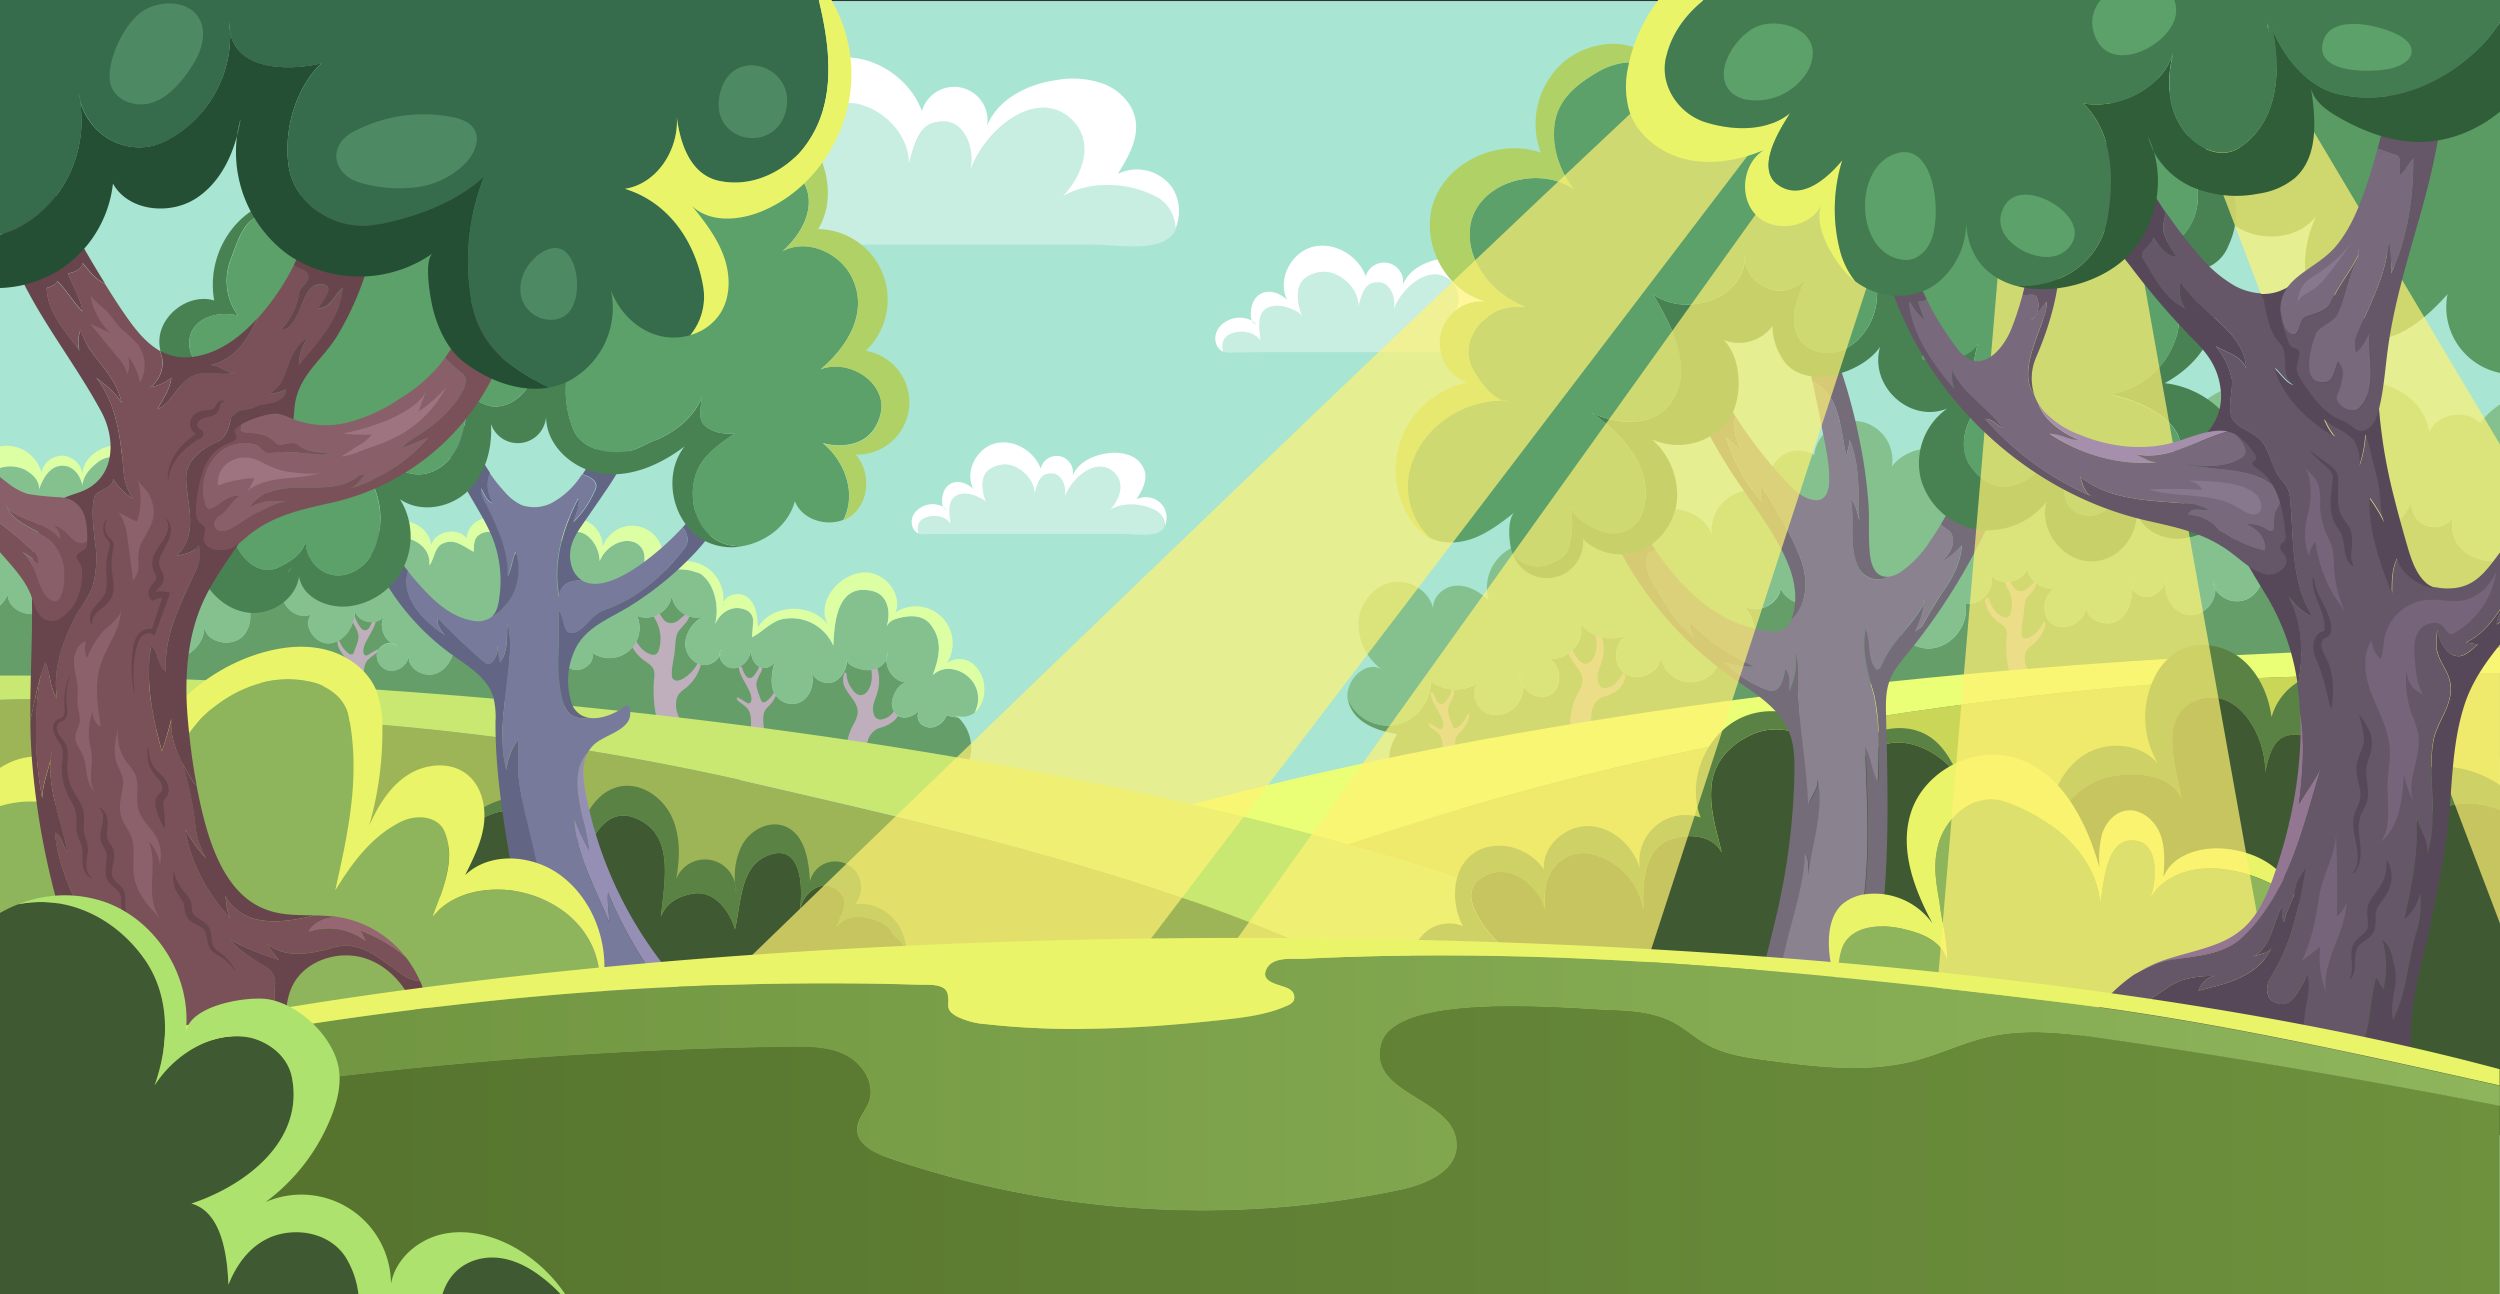 <svg id="Layer_1" data-name="Layer 1" xmlns="http://www.w3.org/2000/svg" xmlns:xlink="http://www.w3.org/1999/xlink" width="618" height="320" viewBox="0 0 618 320"><rect x="0" y="0" width="618" height="320" fill="#333333" stroke="none"/><defs><style>.cls-1{fill:none;}.cls-2{clip-path:url(#clip-path);}.cls-3{fill:#a8e5d2;}.cls-4{fill:#d9fff3;}.cls-5{fill:#c8ede1;}.cls-6{fill:#fff;}.cls-7{fill:#669e69;}.cls-8{fill:#bfafbc;}.cls-9{fill:#84c18e;}.cls-10{fill:#dcffa4;}.cls-11{fill:#ebff76;}.cls-12{fill:#cad658;}.cls-13{fill:#9eb557;}.cls-14{fill:#c8e872;}.cls-15{fill:#5a8245;}.cls-16{fill:#3f5933;}.cls-17{fill:#599b62;}.cls-18{fill:#756c7a;}.cls-19{fill:#8a828e;}.cls-20{fill:#5ca06a;}.cls-21{fill:#488252;}.cls-22{fill:#afd166;}.cls-23{fill:#8eb55b;}.cls-24{fill:#eaf469;}.cls-25{fill:#626584;}.cls-26{fill:#968fb5;}.cls-27{fill:#787a9b;}.cls-28{fill:#68444c;}.cls-29{fill:#7a5159;}.cls-30{fill:#966672;}.cls-31{fill:#89606a;}.cls-32{fill:#427c50;}.cls-33{fill:#366b4b;}.cls-34{fill:#254f34;}.cls-35{fill:#4d8962;}.cls-36{fill:#fff374;opacity:0.7;isolation:isolate;}.cls-37{fill:#564859;}.cls-38{fill:#655668;}.cls-39{fill:#937692;}.cls-40{fill:#a68ead;}.cls-41{fill:#78697c;}.cls-42{fill:#2f5e39;}.cls-43{fill:url(#linear-gradient);}.cls-44{fill:url(#linear-gradient-2);}.cls-45{fill:#8c616b;}.cls-46{fill:#9e7480;}.cls-47{fill:#ace26d;}.cls-48{fill:#76647a;}.cls-49{fill:#88788e;}</style><clipPath id="clip-path"><rect class="cls-1" width="618" height="320"/></clipPath><linearGradient id="linear-gradient" x1="-156.57" y1="189.28" x2="461.45" y2="189.28" gradientTransform="matrix(1, 0, 0, -1, 155.78, 473.67)" gradientUnits="userSpaceOnUse"><stop offset="0" stop-color="#53702c"/><stop offset="1" stop-color="#6d913d"/></linearGradient><linearGradient id="linear-gradient-2" x1="-155.84" y1="206.01" x2="462.16" y2="206.01" gradientTransform="matrix(1, 0, 0, -1, 155.78, 473.67)" gradientUnits="userSpaceOnUse"><stop offset="0" stop-color="#6d913d"/><stop offset="1" stop-color="#8eb55b"/></linearGradient></defs><g id="Layer_2" data-name="Layer 2"><g id="Layer_1-2" data-name="Layer 1-2"><g class="cls-2"><rect class="cls-3" y="0.26" width="618" height="320"/><path class="cls-4" d="M200.38,44.65a20.71,20.71,0,0,0,1.13,2.26A6.67,6.67,0,0,0,200.38,44.65Z"/><path class="cls-4" d="M180.35,48.31a7.57,7.57,0,0,0-1.86-1.57A2.44,2.44,0,0,0,180.35,48.31Z"/><path class="cls-5" d="M286.45,48.91c-7.21-4-16.82-4.4-23.64-.4,5.61-6,7.62-14,2-19.19-8.82-8-21.64,3.2-24.84,12.79,1.2-5.59-1.6-13.19-8-12-4.81.4-6,6-7.22,10.39,0-7.2-6-13.19-12.42-14.79a13.18,13.18,0,0,0-10,2c-5.26,3.15-4.37,11.21-1.92,16.93a6.42,6.42,0,0,1,1.12,2.25,23.56,23.56,0,0,1-1.12-2.25,8.26,8.26,0,0,0-3.69-2.54c-4.4-2.4-11.62-3.2-14,1.6-1.6,3.19-.8,7.59-.4,11.59-3.21-4.4-9.62-4.8-14-2.4-1.2.8-2.4,2.4-2.4,3.6a8.23,8.23,0,0,0,.29,3.72,6.19,6.19,0,0,0,2.52.45q11.73-.18,23.53-.17h78.44c5.35,0,17.45,2.32,20-3.89l.08-.2A9.16,9.16,0,0,0,286.45,48.91Z"/><path class="cls-6" d="M289.77,46.38A10.7,10.7,0,0,0,276.31,43c2.57-4.1,5.25-8.72,4.37-13.48-.72-3.94-3.88-7.14-7.58-8.68a22.62,22.62,0,0,0-11.83-1.07c-7.15,1-14.6,4.63-17.26,11.33a8.27,8.27,0,0,0-16.11-3.63c-3.35-9.09-13.9-15.26-23.27-12.7s-15.28,14.34-10.86,23C186.47,31,177.7,34.24,178,44.49a6,6,0,0,0,.5,2.26,7.76,7.76,0,0,1,1.86,1.57,2.44,2.44,0,0,1-1.86-1.57c-3.47-2.11-8.46-1.6-11.92.78a9.86,9.86,0,0,0-2.79,2.82c-2.21,3.6-1.21,8.39,2.36,9.88a8.24,8.24,0,0,1-.29-3.72c0-1.2,1.2-2.8,2.4-3.6,4.41-2.4,10.82-2,14,2.4-.4-4-1.2-8.4.4-11.59,2.4-4.8,9.62-4,14-1.6a8.32,8.32,0,0,1,3.69,2.53c-2.45-5.71-3.34-13.77,1.92-16.92a13.18,13.18,0,0,1,10-2c6.41,1.59,12.41,7.59,12.41,14.79,1.2-4.4,2.4-10,7.21-10.39,6.41-1.2,9.22,6.39,8,12,3.21-9.59,16-20.78,24.84-12.79,5.61,5.2,3.61,13.19-2,19.19,6.81-4,16.42-3.6,23.64.4a9.11,9.11,0,0,1,4.22,7.51A10.86,10.86,0,0,0,289.77,46.38Z"/><path class="cls-4" d="M322,78.08a12.73,12.73,0,0,0,.64,1.28A3.85,3.85,0,0,0,322,78.08Z"/><path class="cls-4" d="M310.55,80.16a4.42,4.42,0,0,0-1-.89A1.37,1.37,0,0,0,310.55,80.16Z"/><path class="cls-5" d="M371,80.5c-4.11-2.27-9.58-2.5-13.46-.22,3.19-3.42,4.33-8,1.14-10.93-5-4.55-12.32,1.82-14.15,7.28.69-3.18-.91-7.51-4.56-6.82-2.74.22-3.42,3.41-4.11,5.91,0-4.09-3.42-7.51-7.07-8.42a7.53,7.53,0,0,0-5.71,1.14c-3,1.79-2.49,6.39-1.09,9.65a3.85,3.85,0,0,1,.64,1.28,11.75,11.75,0,0,1-.64-1.28,4.85,4.85,0,0,0-2.09-1.45c-2.51-1.36-6.62-1.82-8,.91-.91,1.83-.45,4.33-.23,6.6-1.83-2.5-5.49-2.73-8-1.36a3,3,0,0,0-1.37,2,4.76,4.76,0,0,0,.16,2.12,3.75,3.75,0,0,0,1.44.26q6.68-.12,13.39-.11H362c3.05,0,9.94,1.33,11.38-2.21a.76.76,0,0,0,0-.11A5.22,5.22,0,0,0,371,80.5Z"/><path class="cls-6" d="M372.86,79.06a6.1,6.1,0,0,0-7.67-1.93c1.47-2.34,3-4.95,2.49-7.67a7,7,0,0,0-4.31-4.95,12.85,12.85,0,0,0-6.74-.6c-4.07.57-8.32,2.63-9.83,6.45a4.71,4.71,0,0,0-9.17-2.07c-1.91-5.18-7.92-8.69-13.25-7.23s-8.7,8.16-6.19,13.07c-4.15-3.82-9.15-2-9,3.85a3.51,3.51,0,0,0,.28,1.29,4.28,4.28,0,0,1,1.05.89,1.4,1.4,0,0,1-1.05-.89,6.52,6.52,0,0,0-6.79.45,5.39,5.39,0,0,0-1.59,1.6c-1.26,2.05-.7,4.78,1.33,5.63a4.76,4.76,0,0,1-.16-2.12,3,3,0,0,1,1.37-2c2.51-1.37,6.16-1.14,8,1.36-.23-2.27-.68-4.78.23-6.6,1.37-2.73,5.49-2.27,8-.91a4.85,4.85,0,0,1,2.09,1.45c-1.4-3.25-1.91-7.85,1.09-9.65a7.49,7.49,0,0,1,5.71-1.14c3.66.91,7.07,4.33,7.07,8.42.69-2.5,1.37-5.69,4.11-5.92,3.66-.68,5.24,3.66,4.56,6.83,1.83-5.47,9.13-11.83,14.15-7.28,3.19,3,2.05,7.51-1.14,10.93,3.88-2.28,9.35-2,13.46.22a5.18,5.18,0,0,1,2.4,4.28A6.21,6.21,0,0,0,372.86,79.06Z"/><path class="cls-4" d="M243.82,124.24a9.4,9.4,0,0,0,.55,1.1A3.25,3.25,0,0,0,243.82,124.24Z"/><path class="cls-4" d="M234,126a4,4,0,0,0-.91-.76A1.19,1.19,0,0,0,234,126Z"/><path class="cls-5" d="M285.89,126.32c-3.52-1.95-8.22-2.15-11.55-.19,2.74-2.93,3.72-6.84,1-9.39-4.31-3.91-10.58,1.56-12.15,6.26.59-2.74-.78-6.45-3.92-5.86-2.35.19-2.94,2.93-3.53,5.08,0-3.52-2.93-6.45-6.07-7.23a6.45,6.45,0,0,0-4.89,1c-2.58,1.55-2.14,5.48-.94,8.28a3.25,3.25,0,0,1,.55,1.1,9.4,9.4,0,0,1-.55-1.1A4.09,4.09,0,0,0,242,123c-2.16-1.18-5.68-1.57-6.86.78-.78,1.57-.39,3.71-.19,5.66-1.57-2.14-4.71-2.34-6.86-1.17a2.63,2.63,0,0,0-1.17,1.76,4.05,4.05,0,0,0,.14,1.83,3,3,0,0,0,1.23.22q5.74-.09,11.5-.09h38.34c2.62,0,8.53,1.14,9.77-1.9,0,0,0-.06,0-.09A4.46,4.46,0,0,0,285.89,126.32Z"/><path class="cls-6" d="M287.51,125.09a5.23,5.23,0,0,0-6.58-1.65c1.26-2,2.57-4.27,2.14-6.59a6,6,0,0,0-3.7-4.24,11.16,11.16,0,0,0-5.79-.53c-3.49.49-7.13,2.26-8.44,5.54a4,4,0,0,0-7.87-1.77c-1.64-4.43-6.79-7.46-11.37-6.21s-7.47,7-5.31,11.22c-3.57-3.28-7.84-1.7-7.71,3.31a3,3,0,0,0,.24,1.1,4,4,0,0,1,.91.76,1.19,1.19,0,0,1-.91-.76,5.56,5.56,0,0,0-5.82.39,4.67,4.67,0,0,0-1.36,1.37c-1.08,1.76-.6,4.1,1.14,4.83a4.19,4.19,0,0,1-.14-1.83,2.6,2.6,0,0,1,1.18-1.75c2.15-1.18,5.28-1,6.85,1.17-.2-2-.59-4.1.2-5.67,1.17-2.34,4.7-2,6.85-.78a4.09,4.09,0,0,1,1.8,1.24c-1.2-2.79-1.63-6.73.94-8.28a6.48,6.48,0,0,1,4.9-1c3.13.78,6.07,3.71,6.07,7.23.59-2.15,1.17-4.89,3.52-5.08,3.14-.59,4.51,3.12,3.93,5.86,1.56-4.7,7.84-10.17,12.14-6.26,2.74,2.54,1.76,6.45-1,9.39,3.33-2,8-1.76,11.55.19A4.46,4.46,0,0,1,288,130,5.36,5.36,0,0,0,287.51,125.09Z"/><path class="cls-7" d="M231.43,179.53a3.56,3.56,0,0,1-3.58-.41,2.75,2.75,0,0,1-.7-3.39c-1.3,1.27-3.34,2.18-5,1.31a3.55,3.55,0,0,1-1.65-3.26c.06-1.68,1.63-5.06,3.76-5.08-2.91,0-5.28-3-5.1-5.77a5,5,0,0,1-4.42,2.73c-1.31.09-5.32-.8-5.37-2.65a6.25,6.25,0,0,1-2.59,5.18c-2.07,1.45-5.23.24-6.18-2,1.24,4.15-1.83,9.28-6.73,7.41a5.32,5.32,0,0,1-3.06-4.36,13.76,13.76,0,0,1,.71-5.49c-3,3.28-6.15.08-5.84-3.28-.22,2.32-2,4.63-4.36,4.71a3.58,3.58,0,0,1-3.44-3,4.41,4.41,0,0,1-4.87,2.07,5.53,5.53,0,0,1-3.53-6,8.31,8.31,0,0,1,4.42-5.86c-3.6,1.25-7.95-1.94-7.84-5.74.11,4.08-4.93,7.3-8.6,5.52a7.47,7.47,0,0,1-11.15,9.12c1,2.47-2.3,5-4.82,4.15s-3.9-3.58-4.3-6.2a5.4,5.4,0,0,0-2.36,6.61q-11.3-3.33-22.28-7.71c0,3.3-1.46,6.88-4.48,8.22s-7.37-1-7-4.23a4.46,4.46,0,0,1-4.48,3.67,3.83,3.83,0,0,1-3.4-4.43,3.46,3.46,0,0,1,3.61-2.4c-2.21-1.38-3.2-4.73-1.67-6.93-1.6,2.77-6.69,2-7.38-1.13-.05,3.69-2.45,7.66-6.13,8.08s-7.08-4.52-4.54-7.22c-2.59,1.38-6-.57-7-3.35a8.69,8.69,0,0,1,1-6.79,11.46,11.46,0,0,1-11.86,4c2.87,3.06,3.74,8.27,1,11.41S51,159,50.47,154.83c.27,5.43-6.12,9.53-11.41,8.24a11.31,11.31,0,0,1-7.9-13.54c-5.31,1.55-12,.47-14.7-4.35-1.66,2.87-4,5.64-7.24,6.44S2,150.29,1.9,147a8.54,8.54,0,0,1-8.84,4.93A7.81,7.81,0,0,1-9.55,151q-.39,11.47.15,22.95c.28,5.91,1.14,12.57,5.9,16.11,3,2.2,6.82,2.68,10.5,2.94a141.49,141.49,0,0,0,28.06-.78c12-1.53,23.92-4.6,36.05-4.57,11.74,0,23.27,3,35,3.81s23.77-.44,35.46,1.44c9.34,1.5,18.64,5,28,3.63,7.15-1.08,13.93-5,21.14-4.37,7.5.64,13.54,6.12,21,7,5.26.6,14.12-1.43,19.09-3.16,3.89-1.35,7.51-4.14,8.81-8.06a10.38,10.38,0,0,0-2.73-10.57,10.66,10.66,0,0,1-2.85-.55A5,5,0,0,1,231.43,179.53Z"/><path class="cls-8" d="M211,179a8,8,0,0,0,1-2.57c.29-2.35-1.7-4-2.78-5.88a4.41,4.41,0,0,1-.52-4.08.33.33,0,0,1,.16-.19.27.27,0,0,1,.34.15,1,1,0,0,1,.06.41,6.67,6.67,0,0,0,1.52,3.68,2.78,2.78,0,0,0,1.8,1.33,2.13,2.13,0,0,0,1.65-.74c1.45-1.52,1.47-4.27,1.05-6.18-.09-.43-.1-1.18.52-1.22.43,0,.73.52.85.87a10.23,10.23,0,0,1,.29,6.4c-.26,1-.69,1.9-.93,2.89a4.51,4.51,0,0,0,.11,3,1.66,1.66,0,0,0,1.65,1,4.35,4.35,0,0,0,2.78-1.5,18.68,18.68,0,0,0,1.27-1.79c.21-.3.6-.52.81-.09s-.05.94-.12,1.24a4.9,4.9,0,0,1-2,2.82,10.56,10.56,0,0,1-1.57.89,15.74,15.74,0,0,1-1.83.62,4.8,4.8,0,0,0-2.76,3.83,20,20,0,0,0,0,4.37c.08,1.36-.79,1.76-2,1.76a3.3,3.3,0,0,1-2-.58,4.25,4.25,0,0,1-1.26-3.6A16,16,0,0,1,211,179Z"/><path class="cls-8" d="M161.7,167.79a5.29,5.29,0,0,0-.06-2.1c-.38-1.16-1.57-1.81-2.56-2.54a10.17,10.17,0,0,1-3.86-6.05,1.06,1.06,0,0,1,.3-1.09.51.51,0,0,1,.45-.14c.21.06.3.29.38.48.78,2.21,2.09,4.6,4.46,5.39a1.76,1.76,0,0,0,1.35,0,2,2,0,0,0,.73-1.15,9.43,9.43,0,0,0-.51-6.71c-.63-1.33-1.42-2.5-1.32-4a.79.79,0,0,1,.26-.63.57.57,0,0,1,.7.16,1.74,1.74,0,0,1,.33.7,10.13,10.13,0,0,0,1.67,3,3,3,0,0,0,.49.52,2.68,2.68,0,0,0,3-.13,28.71,28.71,0,0,0,2.43-2.13c.18-.15.47-.29.63-.12a.5.5,0,0,1,.07.41,6,6,0,0,1-1.49,2.74c-.44.5-.92,1-1.32,1.49a4.07,4.07,0,0,0-.66,1.63c-.28,1.25-.26,2.54-.42,3.81-.22,1.94-.82,3.86-.64,5.81a1.2,1.2,0,0,0,1.48,1.08,3.15,3.15,0,0,0,1.23-.45,9.27,9.27,0,0,0,3.73-4c.14-.29.3-.62.61-.69a3.45,3.45,0,0,1-.21,2.23,11,11,0,0,1-3.46,4.79,7.26,7.26,0,0,0-1.81,1.68,3.74,3.74,0,0,0-.47,1.35,6.3,6.3,0,0,0,0,2.25c.34,1.85,1.66,3.52,1.79,5.4.15,2.09-2.88,2.17-4.18,1.1C161.53,179.12,161.33,171.52,161.7,167.79Z"/><path class="cls-8" d="M185.66,179.22c0-1.48,0-3.11-1-4.2a13.43,13.43,0,0,0-1.77-1.42c-.34-.27-.7-.55-.75-1a.24.24,0,0,1,0-.12c.06-.12.24-.07.36,0,.68.38,1.36.76,2,1.19.33.22.67.34,1,0a1.22,1.22,0,0,0,.26-.8,4.36,4.36,0,0,0-.46-1.94c-.82-1.86-2.14-3.52-2.62-5.49-.05-.24-.07-.55.14-.67a.42.42,0,0,1,.48.12,1.65,1.65,0,0,1,.23.46,7.92,7.92,0,0,0,.56,1.26,2.3,2.3,0,0,0,.59.76,1.05,1.05,0,0,0,1.32,0,2.87,2.87,0,0,0,.73-.82,8.12,8.12,0,0,0,1.22-2.53.37.37,0,0,1,.15-.26c.16-.07.3.13.33.3a3.52,3.52,0,0,1-.47,2.37,8.45,8.45,0,0,0-.94,2.27c-.21,1.35.56,2.83,1,4.1a1.15,1.15,0,0,0,.55.79,1,1,0,0,0,.92-.26,6.57,6.57,0,0,0,1.89-2.27A3.47,3.47,0,0,1,192,170a.81.81,0,0,1,.18.58,4.4,4.4,0,0,1-.69,2,7.75,7.75,0,0,1-.86,1.33c-.62.76-1.43,1.26-1.74,2.23a5.56,5.56,0,0,0-.21,1.72,11.81,11.81,0,0,0,.16,2,9.2,9.2,0,0,1,.22,2,2.09,2.09,0,0,1-.9,1.68c-.3.18-1-.07-1.34-.21a2.23,2.23,0,0,1-1.08-.93C185.35,181.53,185.66,180.05,185.66,179.22Z"/><path class="cls-8" d="M89.92,167.31c0-1.46,0-3.08,1-4.17a12,12,0,0,1,1.76-1.42,1.6,1.6,0,0,0,.74-.95.2.2,0,0,0,0-.11c-.06-.12-.24-.08-.35,0-.68.37-1.36.75-2,1.18-.33.22-.67.33-1,0a1.28,1.28,0,0,1-.26-.8,4.45,4.45,0,0,1,.46-1.93c.81-1.84,2.12-3.49,2.62-5.45.05-.24.07-.55-.15-.66a.4.4,0,0,0-.46.11,1.4,1.4,0,0,0-.24.47,7.25,7.25,0,0,1-.56,1.24,2.37,2.37,0,0,1-.57.76,1.07,1.07,0,0,1-1.31,0,3,3,0,0,1-.72-.82,8.12,8.12,0,0,1-1.22-2.51.36.36,0,0,0-.14-.26c-.16-.07-.3.13-.34.3a3.54,3.54,0,0,0,.48,2.35,8.17,8.17,0,0,1,.93,2.25c.21,1.35-.56,2.81-1,4.08-.1.31-.23.66-.54.78a1,1,0,0,1-.92-.26,6.45,6.45,0,0,1-1.87-2.25,3.58,3.58,0,0,0-.67-1.07.69.69,0,0,0-.18.57,4.33,4.33,0,0,0,.67,2,8.37,8.37,0,0,0,.87,1.32c.61.76,1.41,1.25,1.72,2.22a5.43,5.43,0,0,1,.21,1.7,12.84,12.84,0,0,1-.15,2,8.58,8.58,0,0,0-.22,2,2,2,0,0,0,.88,1.67c.3.18,1.05-.07,1.34-.21a2.16,2.16,0,0,0,1.07-.93C90.23,169.62,89.92,168.14,89.92,167.31Z"/><path class="cls-9" d="M219.18,154.87a1.82,1.82,0,0,0-.11.3Z"/><path class="cls-10" d="M6,116.05c1.83,1,3.66,2.35,3.66,5,1-3.13,3.13-6.78,7.05-5.74,2.09.78,3.14,2.61,3.66,4.69.26-2.6,2.09-4.43,4.19-6,2.87-1.83,6.27-1,8.88,1,.79.26,1.83,1.3,2.1.52a15,15,0,0,0,2.38-3.93A28.36,28.36,0,0,0,30,109.93c-4.49-.08-9.59,2.87-9.59,7.35a5.32,5.32,0,0,0-4.87-4.64,5.32,5.32,0,0,0-5.29,4.16A9,9,0,0,0,2,110.19c-5.09-.12-7.58,3.24-8.84,7.64.47,1,.94,2,1.38,2.92A8.65,8.65,0,0,1,6,116.05Z"/><path class="cls-9" d="M239.2,167.17c-2.09-1.83-6-2.87-8.62-.26,1.3-3.65,2.61-7.83,0-11.74-2.1-3.65-6.28-3.13-9.42-2.08a3.41,3.41,0,0,0-2,1.78l-.11.3.11-.3c1.16-3.6.3-8.06-3.77-8.83-8.36-1.82-9.15,7.57-9.41,13.57a11.27,11.27,0,0,0-12.81-6.52c-2.87.78-4.7,3.13-7.32,4.43.06-.66.12-1.4.18-2.16a4.56,4.56,0,0,1-.18.6,4.56,4.56,0,0,0,.18-.6c.06-.69.1-1.41.12-2.13a2.85,2.85,0,0,0-1.87-2.49c-3.13-1.3-6.27.52-7.58,3.65,1.17-4.2,0-10.08-3.59-12.57-.73-.28-1.46-.52-2.16-.73a14.75,14.75,0,0,0-13.07,3.39c1-3.39,2.88-8.08-.52-10.17-3.14-1.83-7.84.78-9.15,4.43,0-4.43-4.18-9.13-7.84-6.52s-6.54,9.65-10.72,7.83c-1.83-1.05-3.14-5-5.49-7.31-1.31-1.3-4.19-1.82-5.75-.52-1.31.78-1.31,2.61-1.31,4.18-2.61-1.31-4.71-3.4-7.58-2.09-2.09.78-2.09,3.65-3.4,5.48.52-5-5-7.83-9.41-6.79a15.65,15.65,0,0,1,.51-3.85,5.51,5.51,0,0,0-1.15.61,12,12,0,0,1-7.78-13.52,7.37,7.37,0,0,1-7.58,2.41,22.51,22.51,0,0,1-3.9-1.87c-10.15-5.22-22.64-1.06-33.75-3.65-1.73-.4-3.43-1-5.13-1.52a15.17,15.17,0,0,1-2.38,3.93c-.26.78-1.31-.26-2.09-.52-2.62-2.09-6-2.87-8.89-1-2.09,1.57-3.92,3.39-4.18,6-.53-2.08-1.57-3.91-3.66-4.69-3.92-1-6,2.61-7.06,5.74,0-2.61-1.83-3.92-3.66-5a8.63,8.63,0,0,0-11.5,4.69c-.44-1-.91-1.93-1.38-2.91-1.55,5.4-1.24,12.36-1.62,16.39q-.78,8.39-1.08,16.8a7.86,7.86,0,0,0,2.62.87A8.54,8.54,0,0,0,1.9,147c.08,3.32,4.11,5.44,7.32,4.65s5.58-3.57,7.24-6.44c2.68,4.82,9.4,5.9,14.7,4.35a11.33,11.33,0,0,0,7.91,13.55c5.29,1.3,11.68-2.81,11.41-8.24.49,4.17,7,5.38,9.73,2.25s1.9-8.35-1-11.41a11.48,11.48,0,0,0,11.86-4,11.71,11.71,0,0,1,.94-1.46,9.8,9.8,0,0,1-.94,1.46,8.65,8.65,0,0,0-1,6.78c.92,2.78,4.37,4.74,7,3.36-2.54,2.69.86,7.65,4.54,7.22s6.08-4.4,6.13-8.09c.69,3.13,5.78,3.91,7.38,1.13-1.53,2.21-.54,5.56,1.67,6.93a2.65,2.65,0,0,1,1.41.56,4,4,0,0,1-1.41-.56,3.46,3.46,0,0,0-3.61,2.4,3.82,3.82,0,0,0,3.4,4.43,4.44,4.44,0,0,0,4.48-3.67c-.34,3.28,4,5.57,7,4.23s4.45-4.94,4.47-8.23q11,4.38,22.31,7.71a5.35,5.35,0,0,1,2.35-6.61c.4,2.6,1.77,5.38,4.3,6.2s5.81-1.7,4.81-4.17a7.48,7.48,0,0,0,11.16-9.13c3.66,1.79,8.7-1.44,8.59-5.51-.11,3.8,4.25,7,7.85,5.74a8.35,8.35,0,0,0-4.43,5.86,5.53,5.53,0,0,0,3.54,6,4.4,4.4,0,0,0,4.86-2.07,2.45,2.45,0,0,1,.41-1.74,3.2,3.2,0,0,1-.41,1.74,3.6,3.6,0,0,0,3.45,3c2.35-.09,4.14-2.39,4.35-4.72-.3,3.36,2.8,6.57,5.84,3.28a14,14,0,0,0-.7,5.5,5.29,5.29,0,0,0,3,4.36c4.9,1.87,8-3.26,6.73-7.41,1,2.2,4.12,3.41,6.18,1.95a6.17,6.17,0,0,0,2.59-5.18c.06,1.86,4.08,2.74,5.38,2.66a5.06,5.06,0,0,0,4.42-2.73,4.42,4.42,0,0,1,.45-1.68,4.93,4.93,0,0,1-.45,1.68c-.18,2.8,2.18,5.8,5.1,5.76-2.13,0-3.7,3.39-3.77,5.09A3.56,3.56,0,0,0,222.2,177c1.61.88,3.64,0,5-1.3a2.73,2.73,0,0,0,.69,3.39,3.59,3.59,0,0,0,3.58.4,5,5,0,0,0,2.52-2.69,10.64,10.64,0,0,0,2.85.54l-.61-.52a4.67,4.67,0,0,0,4.81-.78,6.21,6.21,0,0,0,.3-.82A7.09,7.09,0,0,0,239.2,167.17Z"/><path class="cls-10" d="M243.32,170.24a8,8,0,0,0-2.78-6.14,5.29,5.29,0,0,0-6.45-.18,9.15,9.15,0,0,0-12.69-12.58c1.72-4.43-2.52-9.68-7.3-9.83-6.22-.19-13,7.34-9.17,13.39-3.74-6-14-5.82-17.61.22,0-2.61-.36-5.51-2.27-7.24l-.24-.21c-1.9-1.52-5.36-.78-6,1.33,0,.28-.06.56-.11.83a2.35,2.35,0,0,1,.11-.83A9.39,9.39,0,0,0,163,141.29a7.67,7.67,0,1,0-14-6.14,7,7,0,0,0-13.12-3.4c-2.66.56-5,4.12-7.26,2.58a5.5,5.5,0,0,1-1.45-2.23A7.25,7.25,0,0,0,120.7,128a5.63,5.63,0,0,0-5.4,5c-2.31-2.8-7.68-1.72-8.72,1.75-.33-4.21-5.49-7.05-9.33-5.58a15.65,15.65,0,0,0-.51,3.85c4.45-1,9.94,1.83,9.41,6.78,1.31-1.82,1.31-4.69,3.4-5.47,2.88-1.31,5,.78,7.58,2.08,0-1.56,0-3.39,1.31-4.17,1.57-1.3,4.44-.78,5.75.52,2.35,2.35,3.66,6.26,5.49,7.3,4.18,1.83,7.06-5.21,10.72-7.82s7.84,2.09,7.84,6.52c1.31-3.65,6-6.26,9.15-4.43,3.4,2.08,1.57,6.78.52,10.17A14.73,14.73,0,0,1,171,141.1c.69.21,1.43.45,2.15.72,3.63,2.5,4.77,8.37,3.6,12.58,1.3-3.13,4.44-5,7.58-3.65a2.88,2.88,0,0,1,1.86,2.49c0,1.51-.2,3-.29,4.29,2.61-1.31,4.44-3.65,7.32-4.44A11.3,11.3,0,0,1,206,159.61c.26-6,1-15.38,9.41-13.56,4.07.76,4.92,5.22,3.76,8.83a3.44,3.44,0,0,1,2-1.79c3.14-1,7.32-1.56,9.41,2.09,2.61,3.91,1.31,8.09,0,11.74,2.61-2.61,6.53-1.57,8.63.26a7.1,7.1,0,0,1,2.09,8.08,4.77,4.77,0,0,1-.31.82,4.41,4.41,0,0,0,.51-.46A7.65,7.65,0,0,0,243.32,170.24Zm-70.19-28.43c.34.13.69.28,1,.43-.34-.15-.69-.29-1-.42Z"/><path class="cls-7" d="M630,135.78l-.82-.78a38,38,0,0,1-9.83,3.52c-3.45.56-7.22.08-10-2.07s-4.11-6.2-2.53-9.31a5.63,5.63,0,0,1-10.61-3.42,13.69,13.69,0,0,1-15.8,8.67c-2.87-.73-5.75-2.95-5.72-5.9-1.9,3.36-5.21,6.2-9.07,6.42s-7.9-3-7.57-6.88c-.69,1.51-2,2.11-2.9,3.34-1.12,1.53-1.22.54-.13,2.32,1.59,2.57,3.81,3.92,4.49,7.16.75,3.6-.81,7.8-4.17,9.32a6.32,6.32,0,0,1-7.73-2.52c.21,3.39-3.31,7-6.9,6.34s-5.84-4.61-5.36-8.19a6,6,0,0,1-3.92,3.7,4.13,4.13,0,0,1-4.35-2.05c0,3-.88,6.12-3.31,7.81-2.92,2-8,.15-8-3.24-.34,3.73-5.32,6.38-8.47,4.22-3-2.07-2.29-7.43.86-8.91-3.07.69-6.65-1.64-7-4.83-1.12,3.54-6.62,4.58-9,1.71,1.19,3.62-2.68,7.79-6.39,6.9,1.28,5.55-3.88,11.57-9.57,11.19s-10-7-8-12.37L466.2,149c1.05,1.28-1,2.83-2.61,3.1A24.45,24.45,0,0,1,451,150.81l2.7-2.23a21.31,21.31,0,0,1-7.5.9c-2.51-.3-5.05-1.71-6-4.06-.48,4-5.65,6.48-9.07,4.44A10.52,10.52,0,0,1,432.56,162c-1.11,1.93-3.2,3.58-5.4,3.2a3.11,3.11,0,0,1-2.13-1.64,7.49,7.49,0,0,1-14.45-1c-.47,3.91-5.84,6.22-9,3.87s-2.55-7.63.66-9.48a9.76,9.76,0,0,1-11.65-2.83c1.7,4.66-3.77,10.1-8.43,8.38,3.83,1.11,4.51,7.4,1,9.3-2.28,1.23-5.15,0-6.56-2.11a7.8,7.8,0,0,1-1.47,4.42,6.52,6.52,0,0,1-7.72,2.14c-2.61-1.25-3.84-4.91-2.22-7.3a10.26,10.26,0,0,1-11.45-.48,11.08,11.08,0,0,1-10.08,10.9,11.2,11.2,0,0,1-10.46-6.57,6.61,6.61,0,0,0,.22,1c1.67,5.11,7.21,6.85,11.94,7.68-15.45,25.28,67,22.53,77.29,21.76l172.22-13c8.36-.63,16.8-1.27,24.91-3.44,4.94-1.32,10.12-3.52,12.57-8,1.73-3.17,1.79-7,1.8-10.57,0-10.37.08-20.77-.24-31.14a17.35,17.35,0,0,1-4.42-1.86A3.67,3.67,0,0,1,630,135.78Z"/><path class="cls-8" d="M390.15,171.22a8,8,0,0,0,1-2.57c.29-2.35-1.7-4-2.78-5.88a4.41,4.41,0,0,1-.53-4.08.38.38,0,0,1,.16-.19.28.28,0,0,1,.35.15,1,1,0,0,1,.06.41,6.73,6.73,0,0,0,1.51,3.68,2.77,2.77,0,0,0,1.81,1.33,2.11,2.11,0,0,0,1.65-.74c1.44-1.52,1.47-4.26,1-6.18-.09-.43-.1-1.18.53-1.22.42,0,.73.53.85.86a10.27,10.27,0,0,1,.29,6.41c-.26,1-.69,1.91-.94,2.89a4.48,4.48,0,0,0,.12,3,1.65,1.65,0,0,0,1.65,1,4.33,4.33,0,0,0,2.77-1.5,17.07,17.07,0,0,0,1.27-1.79c.21-.3.61-.52.82-.09s-.05.94-.12,1.24a5,5,0,0,1-2,2.82,12.24,12.24,0,0,1-1.57.9,15.7,15.7,0,0,1-1.83.61,4.76,4.76,0,0,0-2.76,3.83,20,20,0,0,0,0,4.37c.09,1.35-.78,1.76-2,1.76a3.23,3.23,0,0,1-2-.58,4.23,4.23,0,0,1-1.27-3.6A16,16,0,0,1,390.15,171.22Z"/><path class="cls-8" d="M356.66,185.58c0-1.46,0-3.08-1-4.17a12.71,12.71,0,0,0-1.76-1.42,1.55,1.55,0,0,1-.74-1,.2.2,0,0,1,0-.11c.06-.12.24-.08.35,0,.68.37,1.35.74,2,1.18.32.22.66.33,1,0a1.34,1.34,0,0,0,.26-.8,4.46,4.46,0,0,0-.47-1.93c-.81-1.85-2.12-3.49-2.61-5.45-.06-.24-.07-.55.14-.66a.4.4,0,0,1,.47.11,1.25,1.25,0,0,1,.23.46,8.23,8.23,0,0,0,.56,1.25,2.4,2.4,0,0,0,.58.76,1.07,1.07,0,0,0,1.31,0,3,3,0,0,0,.72-.82,8.12,8.12,0,0,0,1.22-2.51.36.36,0,0,1,.14-.26c.16-.07.3.13.34.3a3.6,3.6,0,0,1-.47,2.34,8,8,0,0,0-.94,2.26c-.21,1.34.56,2.81,1,4.08a1.14,1.14,0,0,0,.54.78,1.05,1.05,0,0,0,.91-.26,6.51,6.51,0,0,0,1.89-2.25,3.41,3.41,0,0,1,.66-1.08.77.77,0,0,1,.19.58,4.42,4.42,0,0,1-.68,2,8.46,8.46,0,0,1-.87,1.33c-.61.75-1.42,1.25-1.72,2.21a5.5,5.5,0,0,0-.21,1.71,11.69,11.69,0,0,0,.16,2,9.1,9.1,0,0,1,.21,2,2,2,0,0,1-.89,1.67c-.29.17-1-.07-1.33-.21a2.16,2.16,0,0,1-1.07-.93C356.36,187.87,356.66,186.41,356.66,185.58Z"/><path class="cls-8" d="M496.05,157.54a4.19,4.19,0,0,0-.05-1.73c-.31-1-1.3-1.49-2.1-2.09a8.31,8.31,0,0,1-3.18-5,.87.87,0,0,1,.26-.9.46.46,0,0,1,.37-.11.52.52,0,0,1,.31.4c.65,1.82,1.72,3.78,3.66,4.43a1.38,1.38,0,0,0,1.11,0,1.56,1.56,0,0,0,.6-.94,7.75,7.75,0,0,0-.42-5.52,6.67,6.67,0,0,1-1.08-3.33.62.62,0,0,1,.21-.52.49.49,0,0,1,.58.13,1.44,1.44,0,0,1,.26.58,8.18,8.18,0,0,0,1.38,2.44,2,2,0,0,0,.4.43,2.19,2.19,0,0,0,2.49-.1,25.16,25.16,0,0,0,2-1.75c.15-.13.39-.24.52-.1a.39.39,0,0,1,.06.33,4.93,4.93,0,0,1-1.23,2.26c-.35.41-.76.8-1.08,1.22a3.54,3.54,0,0,0-.55,1.35,29.37,29.37,0,0,0-.34,3.13,22.79,22.79,0,0,0-.52,4.78,1,1,0,0,0,1.22.89,2.64,2.64,0,0,0,1-.38,7.6,7.6,0,0,0,3.07-3.28c.11-.24.26-.51.5-.57a2.89,2.89,0,0,1-.17,1.83,9,9,0,0,1-2.85,3.94,6.12,6.12,0,0,0-1.49,1.38,3.13,3.13,0,0,0-.39,1.11,5.23,5.23,0,0,0,0,1.85c.28,1.52,1.36,2.9,1.47,4.45.12,1.72-2.35,1.78-3.45.9C495.91,166.85,495.75,160.61,496.05,157.54Z"/><path class="cls-9" d="M425.47,160.23a2.51,2.51,0,0,0-.44,3.31A7.05,7.05,0,0,0,425.47,160.23Z"/><path class="cls-9" d="M402.24,156.9l.47-.24A4.16,4.16,0,0,0,402.24,156.9Z"/><path class="cls-9" d="M384.46,135.83a9.94,9.94,0,0,0-1-.54A1.17,1.17,0,0,0,384.46,135.83Z"/><path class="cls-9" d="M440.7,124.64a9.08,9.08,0,0,0-1.55-1.42A6.76,6.76,0,0,0,440.7,124.64Z"/><path class="cls-9" d="M508.14,145.33a4.33,4.33,0,0,0,.92-.31A4.15,4.15,0,0,0,508.14,145.33Z"/><path class="cls-9" d="M375.9,165.82a4.44,4.44,0,0,0,.69,3.82A9.09,9.09,0,0,0,375.9,165.82Z"/><path class="cls-9" d="M535.36,143.8a8.48,8.48,0,0,0,.58-2A6.71,6.71,0,0,0,535.36,143.8Z"/><path class="cls-9" d="M613.08,104.59c-3.51-3.59-10.56-2.32-12.59,2.27-1.16-8.76-11.83-14.79-20-11.27-2.79,1.21-5.13,3.26-7.89,4.51s-6.39,1.51-8.53-.64c-.8-.81-1.3-1.88-2.14-2.67a7.46,7.46,0,0,0-4.66-1.72c-9.73-.74-19.14,8-19.14,17.72-16,.75-32.15,1.49-48-1.08-7.89-1.28-17.58-2.74-22.45,3.58a9.71,9.71,0,1,0-19.22-2.76,7.19,7.19,0,0,0-9.38,10.69,9.89,9.89,0,0,1,1.55,1.42,6.56,6.56,0,0,1-1.55-1.42,9.95,9.95,0,0,0-15.91,9c-2.41-7.07-13.65-8.78-18.06-2.73-1.28-4.27-6.88-5.94-11.13-4.55s-7.41,4.88-10.37,8.23a1.5,1.5,0,0,0-.26,2.16,10.09,10.09,0,0,1,1,.54,1.18,1.18,0,0,1-1-.54,11.06,11.06,0,0,0-15.33,13.13c-2.21-2.15-5.12-3.89-8.2-3.67s-6.05,3.07-5.48,6.09c-.63-4.54-5.67-7.76-10.19-6.93s-8,5.16-8.32,9.73a13.84,13.84,0,0,0,5.81,11.83c-4-2.48-9.13,2.67-8.51,7.28a10.67,10.67,0,0,0,20.53-4.33,10.26,10.26,0,0,0,11.46.47c-1.62,2.39-.39,6.06,2.22,7.31a6.52,6.52,0,0,0,7.71-2.14,7.81,7.81,0,0,0,1.48-4.42,4.41,4.41,0,0,1-.7-3.82,9.26,9.26,0,0,1,.7,3.82c1.41,2.08,4.28,3.33,6.55,2.1,3.51-1.89,2.84-8.19-1-9.29,4.66,1.71,10.14-3.72,8.43-8.38a9.77,9.77,0,0,0,11.66,2.83,4,4,0,0,1,.46-.24c-.15.09-.31.16-.46.24-3.21,1.84-3.69,7.23-.66,9.48s8.54,0,9-3.87a7.5,7.5,0,0,0,14.46,1,2.5,2.5,0,0,1,.43-3.32,7.09,7.09,0,0,1-.43,3.32,3.1,3.1,0,0,0,2.13,1.64c2.2.38,4.28-1.28,5.4-3.21a10.55,10.55,0,0,0-1.44-12.14c3.43,2.06,8.6-.46,9.07-4.43.92,2.35,3.46,3.76,6,4.06a21.26,21.26,0,0,0,7.49-.9l-2.7,2.22a24.26,24.26,0,0,0,12.62,1.29c1.64-.26,3.66-1.82,2.62-3.09l2.05-1.08c-2,5.33,2.29,12,8,12.37s10.84-5.64,9.57-11.19c3.71.9,7.58-3.27,6.39-6.89,2.35,2.87,7.84,1.82,9-1.71.33,3.19,3.91,5.52,7,4.83a4.15,4.15,0,0,1,.92-.31,4.33,4.33,0,0,1-.92.31c-3.13,1.48-3.86,6.84-.85,8.9s8.13-.48,8.46-4.21c0-.16,0-.31,0-.47a2.43,2.43,0,0,1,0,.47c.06,3.39,5.13,5.25,8,3.23,2.44-1.69,3.36-4.77,3.32-7.8a2.63,2.63,0,0,1-.2-2.24,15.28,15.28,0,0,1,.2,2.24,4.15,4.15,0,0,0,4.34,2.05,6,6,0,0,0,3.92-3.7,6.71,6.71,0,0,1,.58-2,8.34,8.34,0,0,1-.58,2c-.47,3.58,1.78,7.56,5.37,8.19s7.11-2.95,6.9-6.34a4.36,4.36,0,0,1-.56-1.9,4.5,4.5,0,0,1,.56,1.9,6.31,6.31,0,0,0,7.73,2.52c3.35-1.52,4.91-5.72,4.16-9.32-.67-3.24-2.9-4.59-4.48-7.17-1.1-1.77-1-.78.13-2.32.89-1.22,2.2-1.82,2.9-3.33-.34,3.84,3.7,7.08,7.56,6.87s7.18-3,9.07-6.41c0,3,2.86,5.17,5.73,5.9a13.69,13.69,0,0,0,15.79-8.68,5.63,5.63,0,0,0,10.6,3.44c-1.58,3.1-.21,7.16,2.54,9.3s6.51,2.64,10,2.08a37.86,37.86,0,0,0,9.83-3.51l.83.78a3.82,3.82,0,0,0-.48-.64l-.33-.2c0-.11.15,0,.33.2a16.8,16.8,0,0,0,4.41,1.86,268.44,268.44,0,0,0-3.84-39.83A18.63,18.63,0,0,0,613.08,104.59Z"/><path class="cls-9" d="M526.91,143.2a2.65,2.65,0,0,0,.2,2.25A15.54,15.54,0,0,0,526.91,143.2Z"/><path class="cls-9" d="M515.75,150a2.47,2.47,0,0,0,0-.47C515.76,149.71,515.75,149.86,515.75,150Z"/><path class="cls-9" d="M547.63,145.65a4.5,4.5,0,0,0-.56-1.9A4.36,4.36,0,0,0,547.63,145.65Z"/><path class="cls-11" d="M448.6,179.69c41.83-7,81.56-11.48,122.87-12.52q23.24-.66,46.53-.68V160.2s-260.43-2.48-422,73.59c-43.56,20.5-33,32.5,5.71,39.11,28.67-22.57,60.77-37.55,94.52-50.69C345.86,202.9,395,188.82,448.6,179.69Z"/><path class="cls-12" d="M571.47,167.17c-41.31,1-81,5.48-122.87,12.52C395,188.82,345.86,202.9,296.19,222.2c-33.74,13.14-65.84,28.12-94.51,50.69C306.55,290.78,617.94,269,617.94,269l0-102.47Q594.71,166.49,571.47,167.17Z"/><path class="cls-13" d="M329.92,236.8c-45.49-20.6-92-31.29-141.69-42.77a668.68,668.68,0,0,0-97.51-15.12c-30.35-2.51-60.46-7-90.79-5.88l0,102.73s321.71,22.89,421.26,3.47c-28-15.29-56.22-26.39-84.7-40.34C334.36,238.11,332,237.59,329.92,236.8Z"/><path class="cls-14" d="M421.89,241C260.37,164.8-.06,167-.06,167v6c30.32-1.12,60.43,3.35,90.78,5.88A668.47,668.47,0,0,1,188.23,194c49.67,11.48,96.2,22.17,141.69,42.77,2.09.79,4.44,1.31,6.53,2.09,28.47,14,56.71,25,84.7,40.34C455.67,272.49,463.48,260.67,421.89,241Z"/><path class="cls-15" d="M509.51,201.33A18.23,18.23,0,0,1,521,192.21c6.27-1.57,15.42-1.05,18.29,5.21-1.3-8.08-6-20.34,3.66-24.25,9.94-3.91,17.26,8.6,17,17.73.78-3.39,1.57-7.56,5-8.87,6-2.08,11.77,3.4,13.34,8.61,1.56,5.48,1.56,10.69,2.61,16.17,5-.78,8.89,3.91,11.24,7.82,1.31-3.12.79-7,3.4-9.64a19.93,19.93,0,0,1,24.57-3.66,44.33,44.33,0,0,1,7.85,5.68c-.33-.93-.71-1.84-1.13-2.73a26.61,26.61,0,0,0-21.37-14.73c-7.41-.62-15.73,2.79-18.33,9.73a134.25,134.25,0,0,0-3.62-24.16c-.69-2.78-1.61-5.77-4-7.4a8.82,8.82,0,0,0-6.81-1,14.87,14.87,0,0,0-11.17,10.56c-.76-5.59-3.24-11.13-7.7-14.61s-11.06-4.4-15.86-1.43a15.5,15.5,0,0,0-5.49,6.42A22.33,22.33,0,0,0,533.62,189c-4.07-5.11-12.13-6-17.8-2.75s-8.91,9.86-9.15,16.38a26.85,26.85,0,0,0,.7,7.37A16.42,16.42,0,0,1,509.51,201.33Z"/><path class="cls-16" d="M627.94,207a44.63,44.63,0,0,0-7.84-5.68A19.94,19.94,0,0,0,595.52,205c-2.61,2.6-2.09,6.52-3.4,9.64-2.35-3.91-6.27-8.6-11.24-7.82-1-5.48-1-10.69-2.61-16.17C576.7,185.43,571,180,564.94,182c-3.4,1.31-4.19,5.48-5,8.87.26-9.13-7.06-21.64-17-17.73-9.68,3.91-5,16.17-3.66,24.25-2.88-6.26-12-6.78-18.3-5.21a18.19,18.19,0,0,0-11.5,9.12,16.38,16.38,0,0,0-2.15,8.68c4.71,19.61,31.32,27,45.56,38.48,6.29,5.09,11.28,11.64,17.69,16.57,9.93,7.64,22.48,10.84,34.66,13.86,5.28,1.3,10.86,2.61,16.09,1.11,9.1-2.61,13.88-13,14.09-22.41s-2.93-18.6-4.18-28C630.28,222.08,630.46,214.14,627.94,207Z"/><path class="cls-17" d="M551.54,55.09c6.07,4.92,16.22,4.54,21-1.66-2.69,5.87-3.7,12.7-1.64,18.81s7.58,11.24,14,11.75c8,.64,14.79-5.34,20.13-11.26a16.58,16.58,0,0,0,30.84,11.11c1.89-3.48,2.46-7.5,3-11.41,2.24-16.17,4.41-33.07-.92-48.51-1.57-4.52-3.85-9-7.54-12s-8.41-4.43-13-5.53a152.74,152.74,0,0,0-39.91-4.06c-4.19.13-8.45.46-12.32,2.06C554.5,8.79,552.39,19.74,547.88,29,543.64,37.71,543.09,48.25,551.54,55.09Z"/><path class="cls-16" d="M221.43,231.59c-.79-.52-1.05-1.83-1.83-2.35-3.14-2.61-10.2-4.17-12.81,0,.78-2.61,3.13-5.74,1.3-8.09-3.66-4.69-9.67-1.3-10.45,4.44,1-6.26.52-17.48-7.85-14.08-6.79,2.6-6.53,11.47-8.1,18.25-1.31-4.69-5.23-9.65-10.2-8.87-3.39.53-6.79,2.09-8.1,5.74.79-8.34,3.4-19.82-5.49-24-9.15-4.7-14.12,8.08-13.85,15.91-1.31-2.09-6-2.09-6-2.61-1.3-8.35-6.53-18-15.94-14.87a25.77,25.77,0,0,0-10.86,7.4,30.44,30.44,0,0,0-2.35,11.11c-.43,7.27-2.38,13.45,2.57,20.11,3.61,4.85,9,8,14.63,10.35a65.43,65.43,0,0,0,32,4.7c15.35-1.69,30.44-9.1,45.61-6.2,5.76,1.1,12.65,3.37,16.79-.78a11.36,11.36,0,0,0,2.49-4.38,20.68,20.68,0,0,0,1.1-8.74A13.47,13.47,0,0,0,221.43,231.59Z"/><path class="cls-16" d="M181.72,218.43c0,.72.11,1.45.21,2.16A7.12,7.12,0,0,0,181.72,218.43Z"/><path class="cls-15" d="M211.22,223.65a6.41,6.41,0,1,0-11-5.76c-.26-5.32-1.31-11.8-6.31-13.67-3.83-1.44-8.3.93-10.35,4.46a17,17,0,0,0-1.83,9.75,7.12,7.12,0,0,1,.21,2.16c-.1-.71-.17-1.44-.21-2.16a7.65,7.65,0,0,0-14.56-1.18c.92-5.19,1.09-10.76-1.2-15.52s-7.58-8.37-12.76-7.3c-6.61,1.37-9.64,8.87-11.45,15.35-.67-7.47-8.33-13.55-15.77-12.52a18.73,18.73,0,0,0-8.59,3.83,19.21,19.21,0,0,0-6.17,7.38,25.65,25.65,0,0,1,10.86-7.39c9.41-3.13,14.64,6.52,15.94,14.86,0,.52,4.71.52,6,2.61-.27-7.82,4.7-20.6,13.85-15.91,8.89,4.17,6.28,15.65,5.49,24,1.31-3.65,4.71-5.21,8.1-5.73,5-.79,8.89,4.17,10.2,8.86,1.57-6.78,1.31-15.64,8.1-18.25,8.37-3.39,8.89,7.82,7.85,14.08.78-5.74,6.79-9.13,10.45-4.43,1.83,2.34-.52,5.47-1.3,8.08,2.61-4.17,9.67-2.61,12.81,0,.78.52,1,1.83,1.83,2.35a13.44,13.44,0,0,1,2.68,3,14.11,14.11,0,0,0-1.4-4.88C220.62,225.59,215.78,222.64,211.22,223.65Z"/><path class="cls-16" d="M484.56,192.34c-1-1.11-2-2.2-3-3.26-4.71-4.44-12-7.57-18.3-3.92a13.29,13.29,0,0,0-6.53,11c0-3.13-3.4-5-4.71-7.57-.52-1,0-2.86-.78-3.39-4.71-4.17-11.51-6.25-17.52-3.91-5,2.09-9.41,6-10.46,11.74-1,6.26,1.05,12,2.36,17.73-2.36-4.43-8.11-4.69-12.29-3.39-7.06,2.09-7.32,11-7.06,17.48A17.21,17.21,0,0,0,394,211.24a9,9,0,0,0-7.32,1c-4.44,2.61-5.22,7.82-4.7,12.52-1.83-6.26-9.41-12.26-15.95-7.57-4.44,2.87-1.57,8.09.53,11.22,3.39,4.95,7.84,8.86,14.37,10.17,1.57.52,3.4,2.35,1.57,4.43a15.52,15.52,0,0,1-2.73,2.58c5.06.66,10,2.25,15.06,2.89,5.64.71,11.36.22,17,.4,21.65.72,42.82,11.24,64.18,7.68a26.09,26.09,0,0,0,10.79-4c6.36-4.43,9.07-12.52,10-20.19,1.3-10.36-.18-21.63-5.73-30.64C489,198.39,486.51,195.68,484.56,192.34Z"/><path class="cls-15" d="M382.46,243.06c1.83-2.08,0-3.91-1.57-4.43-6.53-1.31-11-5.22-14.37-10.17-2.1-3.13-5-8.35-.53-11.22,6.54-4.69,14.12,1.31,15.95,7.57-.52-4.7.26-9.91,4.7-12.52a9,9,0,0,1,7.32-1,17.21,17.21,0,0,1,12.29,13.57c-.26-6.52,0-15.39,7.06-17.48,4.18-1.3,9.93-1,12.29,3.39-1.31-5.73-3.4-11.47-2.36-17.73,1.05-5.74,5.49-9.65,10.46-11.74,6-2.34,12.81-.26,17.52,3.91.78.53.26,2.35.78,3.39,1.31,2.61,4.71,4.44,4.71,7.57a13.29,13.29,0,0,1,6.53-11c6.28-3.65,13.59-.52,18.3,3.92,1,1.06,2,2.15,3,3.26q-.42-.72-.81-1.5c-2.48-5-5.21-9.22-11.1-10.55a15.31,15.31,0,0,0-16.2,7.1c-4-9.22-15.91-14.09-25.23-10.3s-14.43,15.59-10.81,25a11.37,11.37,0,0,0-14.48,7,11.21,11.21,0,0,0-.46,5.77c-1.63-5.61-6.68-10.39-12.55-10.65s-11.7,4.89-11.24,10.72c-3.43-5.09-10.72-7.5-16.21-4.71-6.59,3.37-7.06,12.76-3.8,18.72a9,9,0,0,0-9.34,1.56c-4.57,4.13-6.71,13.77,1.15,15,8.3,1.31,16.8-.76,25.17.09l1.06.13A15.7,15.7,0,0,0,382.46,243.06Z"/><path class="cls-18" d="M441.28,235c1.83-8.35,4.71-15.91,5-24.26,1,1.83.78,3.65.78,5.48,1.05-7.82,3.92-15.65,2.36-23.73.26,2.6-1.83,4.43-2.36,6.78-.26-8.61-1.83-17.22-2.35-25.82-.26-3.13,0-6.52-.26-9.91a8,8,0,0,0-.79-2.35c.79,3.39,0,6.52-1.3,9.65,0-1.83.52-3.91-1.05-5.48-.26,2.35-1.31,6.52-4.44,5.22a28,28,0,0,1-10.46-6.78,22.68,22.68,0,0,0,7.32,1,53.3,53.3,0,0,1-16.21-11.21A12.53,12.53,0,0,0,418.8,158c-1.57-2.35-4.18-3.91-5.75-6.52a24.72,24.72,0,0,0-1.57-2.61c-2.09-3.65-5.49-7.56-4.18-11.73.17-.52,1.11-.69,2-1.11-5.58-8.15-10-17.39-14.12-25-2.55.15-2.81,3.82-2.15,6.29a89.79,89.79,0,0,0,35.06,50.1c5.53,3.85,11.86,7.52,14.28,13.8,1.21,3.15,1.26,6.61,1.21,10a169.07,169.07,0,0,1-4.94,37.13c-1.48,6-2.89,12.83-5.7,18.33-1.79,3.51-4.42,6.38-1.47,9.75a25.26,25.26,0,0,1,1.75-4.28C435.79,246.45,440,241.24,441.28,235Z"/><path class="cls-18" d="M456.44,112.92c0-1.3.79-2.6.79-4.17,2.61,6.26,2.09,13.3,2.35,19.82-.52-1.82-.78-3.91-2.09-5.21,1.05,5.21-.52,11,1.57,16.16a5.62,5.62,0,0,0,8,3,3.65,3.65,0,0,1-1.91-.16c-2-.78-2.7-3.31-2.92-5.48-.42-4-.08-8.07-.33-12.1a122.44,122.44,0,0,0-2.35-16.62,140.23,140.23,0,0,0-10.3-31.3c-1.37-2.93-3.5-6.24-6.74-6.19,1.89,7.87,3.79,15.74,5.51,23.65C454.88,97.28,455,106.5,456.44,112.92Z"/><path class="cls-19" d="M475.53,148.13a9,9,0,0,1,0,1.16A1.12,1.12,0,0,0,475.53,148.13Z"/><path class="cls-18" d="M502.71,91.47c-2.38-6.33-8.43,3.35-9.23,5.52-2.47,6.76-4.92,13.54-7.56,20.23a82.58,82.58,0,0,1-6.15,12.39c.92,1.08,2.63,1.6,2.82,2.87.78,2.61-1,4.7-2.62,6.52a24.58,24.58,0,0,0,5-4.17c-.26,4.69-2.62,8.61-5.23,12.26-1.57,2.61-3.14,4.95-4.44,7.56-.53.78-1.31.78-1.83,1.57.9-2.25,2-4.51,2.11-6.93-.16.35-.42.67-.54.93-2.88,4.95-7.59,8.6-9.94,14.34,0,.26-.78,1.31-1.31.78-2.35-2.87-1-6.78-2.61-9.91-1,5.48.52,11,2.09,16.17,1.57,7.31,1.31,14.35,1.05,21.65-1.57-2.61-1.57-6-3.14-8.61.52,16.69,1.83,33.91-2.88,50.08a216.37,216.37,0,0,0-6.2,26.62,9.62,9.62,0,0,0,4.7-2.55c1.8-1.83,2.68-4.32,3.43-6.76,7.38-24.14,6.61-49.9,6-75.13-.07-2.93-.12-6,.91-8.7,1-2.58,2.8-4.72,4.55-6.86a149.65,149.65,0,0,0,31-66.24A6.68,6.68,0,0,0,502.71,91.47Z"/><path class="cls-18" d="M444.42,136.4c-2.35-5.74-6-11.22-9.15-16.7.26,1.57-.52,3.13.52,4.7A44.4,44.4,0,0,1,426.64,108c1.31,1.3,2.88,2.61,4.18,3.91-1.69-3-2.53-5.92-1.81-9a134.11,134.11,0,0,1-8.93-16.62,9.39,9.39,0,0,0-2.35-3.61,3.1,3.1,0,0,0-4-.13c-1.17,1.15-.74,3.09-.19,4.64a138.13,138.13,0,0,0,15.18,30.63c4.11,6.23,8.75,12.15,12.06,18.83,2.52,5.09,4.08,10.65,2.13,16.23-.05.16-.12.33-.18.49.4-.42.78-.86,1.13-1.27C447.29,147.61,446.77,141.61,444.42,136.4Z"/><path class="cls-19" d="M480,139c1.57-1.82,3.4-3.91,2.62-6.52-.19-1.27-1.9-1.79-2.82-2.87-.86,1.42-1.77,2.81-2.71,4.18a26.74,26.74,0,0,1-7.32,7.66,7.63,7.63,0,0,1-2.72,1.11,5.14,5.14,0,0,1-1.95.63,5.33,5.33,0,0,1-6-3.65c-2.09-5.22-.52-11-1.57-16.17,1.31,1.3,1.57,3.39,2.09,5.21-.26-6.52.27-13.56-2.35-19.82,0,1.57-.78,2.87-.78,4.17-1.49-6.42-1.57-15.64-8.45-18.59.78,3.65,1.57,7.29,2.26,11,.85,4.42,2.09,9.47,1.86,14-.08,1.63-.55,3.55-2.09,4.13a3.34,3.34,0,0,1-1.57.14c-2.73-.3-4.86-2.4-6.77-4.38A104.16,104.16,0,0,1,429,102.85c-.72,3.1.12,6.06,1.81,9-1.3-1.31-2.87-2.61-4.18-3.91a44.48,44.48,0,0,0,9.15,16.43c-1-1.57-.26-3.13-.52-4.7,3.14,5.48,6.8,11,9.15,16.69,2.35,5.22,2.87,11.22-.52,15.65-.35.41-.73.84-1.13,1.27a4.85,4.85,0,0,1-1.37,2,5.65,5.65,0,0,1-4.19.74c-12.28-1.47-21-9.89-27.94-20-.86.43-1.81.6-2,1.11-1.3,4.18,2.1,8.09,4.19,11.74a23.75,23.75,0,0,1,1.57,2.61c1.56,2.61,4.18,4.17,5.75,6.52a12.39,12.39,0,0,1-1.31-4.43,53.3,53.3,0,0,0,16.21,11.21,22.64,22.64,0,0,1-7.32-1,27.86,27.86,0,0,0,10.45,6.78c3.14,1.3,4.19-2.87,4.45-5.22,1.57,1.57,1,3.65,1,5.48,1.31-3.13,2.1-6.26,1.31-9.65a8.25,8.25,0,0,1,.79,2.35c.26,3.39,0,6.78.26,9.91.52,8.6,2.09,17.21,2.35,25.81.52-2.34,2.61-4.17,2.35-6.78,1.57,8.09-1.3,15.91-2.35,23.74,0-1.83.26-3.65-.78-5.48-.27,8.35-3.14,15.91-5,24.25-1.31,6.26-5.49,11.48-8.1,17.22a24.05,24.05,0,0,0-1.75,4.27,9.7,9.7,0,0,0,1.13,1.09c2.21,1.82,5.13,2.51,7.94,3.13,3.74.82,8,1.51,11.56.66a216.41,216.41,0,0,1,6.21-26.62c4.71-16.17,3.4-33.38,2.88-50.07,1.57,2.6,1.57,6,3.13,8.6.27-7.3.53-14.34-1-21.64-1.57-5.22-3.14-10.7-2.09-16.17,1.57,3.13.26,7,2.61,9.91.52.52,1.31-.53,1.31-.79,2.35-5.73,7.06-9.38,9.93-14.34.13-.26.38-.57.55-.92a9.14,9.14,0,0,0,0-1.17,1.14,1.14,0,0,1,0,1.17c-.12,2.42-1.21,4.67-2.12,6.92.53-.78,1.31-.78,1.83-1.57,1.31-2.6,2.88-5,4.45-7.56,2.61-3.65,5-7.56,5.23-12.26A24.58,24.58,0,0,1,480,139Z"/><path class="cls-20" d="M372.79,99.1c-.46,0-.92,0-1.39,0a9.76,9.76,0,0,0,1.65.57C373.57,99.88,372.53,99.36,372.79,99.1Z"/><path class="cls-20" d="M431.35,62.85a6.74,6.74,0,0,0-.06,1.68A9.44,9.44,0,0,0,431.35,62.85Z"/><path class="cls-20" d="M462.2,65.72l0,0a12.23,12.23,0,0,0-1.08-1.61C460.89,64.94,461.67,65.2,462.2,65.72Z"/><path class="cls-20" d="M475,88.15c0,.26,0,.78.26.78.52,0,1.3.26,1.83,0a2.52,2.52,0,0,1,1.38-.69A5.42,5.42,0,0,0,475,88.15Z"/><path class="cls-21" d="M551.42,104.28a23.31,23.31,0,0,0-16.29-9.56c5.55-3.06,10.54-7.91,11.88-14.1s-2.16-13.56-8.37-15c2.61.6,5.47,1.19,7.91.06a9.64,9.64,0,0,0,4.32-4.93c4.4-9.51.26-16.94-4.53-25a78.59,78.59,0,0,0-6-8.86,6.9,6.9,0,0,0-.21,3c1,9.13,6.53,19.3.26,27.38-2.88,3.92-8.37,2.61-12.81,3.92.78,2.08,3.4,2.34,4.44,3.65,4.71,5,8.11,11.47,6,18.25a20.3,20.3,0,0,1-16.47,14.35c8.63,1.82,21.7,7.82,16.47,18.25-2.61,5-9.67,3.39-13.85.26.26,2.61.26,5.22-1,7.57-2.35,3.39-6.27,4.95-9.93,3.13-4.18-2.09-3.66-9.39-.26-12.52-2.35.26-4.18.26-4.45-2.61a1.36,1.36,0,0,0-1-.52c.23-.46-.35-.92-.32-1.38-1.33,4.87-4.44,9-9.35,10.24-3.93,1.31-7.85-.78-10.2-3.91-3.92-4.69-2.09-11.73,1.83-15.91.52-.26,1.31,0,1.83,0-.52,0,0-1.3-1.05-1,0-.52.27-1.3,0-1.82-3.66-3.4-2.35-8.35-1.3-12.52-1.05,2.34-3.66,3.13-5.75,4.17-1.53.46-3.05-.24-4.63-.69a2.55,2.55,0,0,0-1.39.69c-.52.26-1.3,0-1.83,0-.26,0-.26-.52-.26-.78a5.38,5.38,0,0,1,3.48.09,7.41,7.41,0,0,1,1.49-.09V87.1c-.79-.26-1.31-1-2.09-1.3,1.57-6.52-5.49-7.56-8.89-11.21-.79-1,.52-3.66-.52-5.22-1.31-2.33-4.66-1.58-6.24-3.61,2.91,5.2,1.91,12.44-1.87,16.91-3.4,4.43-9.67,6.26-14.11,2.87-5-4.17-2.62-12,.52-17.21a8.36,8.36,0,0,1-11.5,2.08,7.93,7.93,0,0,1-4-5.88,12.13,12.13,0,0,1-6.74,9c-5,2.35-11.24,2.61-16-.78,4.71,8.08,10.46,18.52,4.18,27.12-4.7,6-13.33,5-19.6,2.09,8.36,5.48,16.47,14.87,12.55,25.3-1.31,3.91-6.28,5.73-10.2,3.91-3.14-1.3-6.8-3.13-7.58-6.78a20.54,20.54,0,0,1-.26,11.21c-.79,2.35-3.4,3.39-5.75,4.18a7.57,7.57,0,0,1-8-2.87,8.93,8.93,0,0,0,17.33-3.69,13.26,13.26,0,0,0,14.9,2.58,15.28,15.28,0,0,0,8.38-12.89,18.29,18.29,0,0,0-6.22-14.3,15.76,15.76,0,0,0,18.46-4.16c4.12-4.9,4-15.76-.72-20.39a10.35,10.35,0,0,0,12.05-3.47,15.12,15.12,0,0,0,3.22,9.17c5.65,6.65,19,2.38,23.38-4C462,95.28,472,104.76,481.34,101a16.52,16.52,0,0,0-6.54,17.26,17.45,17.45,0,0,0,13.67,12.6,18.53,18.53,0,0,0,17.43-6.83c-1.9,6.56,3.45,14.15,10.27,14.7,7.06.58,12.63-6.07,12-13,.39,4.62,5.58,7.5,10.23,7.45a17.26,17.26,0,0,0,15.16-10.43A19.68,19.68,0,0,0,551.42,104.28Z"/><path class="cls-20" d="M507.11,109.72c0-.06,0-.12.05-.19A.41.41,0,0,0,507.11,109.72Z"/><path class="cls-20" d="M381.94,139.79c2.35-.79,5-1.83,5.75-4.18A20.36,20.36,0,0,0,388,124.4c.79,3.65,4.45,5.48,7.58,6.78,3.92,1.82,8.89,0,10.2-3.91,3.92-10.43-4.18-19.82-12.55-25.3,6.27,2.87,14.9,3.91,19.61-2.09,6.27-8.6.52-19-4.19-27.12,4.71,3.39,11,3.13,15.95.78a12.11,12.11,0,0,0,6.74-9,6.74,6.74,0,0,1,.06-1.68,9.44,9.44,0,0,1-.06,1.68,7.9,7.9,0,0,0,4,5.88c3.66,2.35,8.89,1.83,11.5-2.08-3.14,5.21-5.49,13-.52,17.21,4.44,3.39,10.72,1.56,14.12-2.87,3.77-4.47,4.78-11.71,1.86-16.91l0,0c-.53-.52-1.31-.78-1.05-1.57a12.23,12.23,0,0,1,1.08,1.61c1.57,2,4.94,1.28,6.24,3.61,1,1.56-.26,4.17.52,5.22,3.4,3.65,10.46,4.69,8.89,11.21.78.26,1.31,1,2.09,1.3v1.05a7.46,7.46,0,0,0-1.49.09c1.57.45,3.1,1.15,4.63.69,2.09-1,4.7-1.83,5.75-4.17-1.05,4.17-2.35,9.12,1.31,12.52.26.52,0,1.3,0,1.82,1-.26.52,1,1,1-.52,0-1.3-.26-1.83,0-3.92,4.18-5.75,11.22-1.83,15.91,2.36,3.13,6.28,5.22,10.2,3.91,4.9-1.28,8-5.37,9.36-10.24a.41.41,0,0,1,.05-.19c0,.07,0,.13-.05.19,0,.46.54.92.31,1.38a1.39,1.39,0,0,1,1.05.52c.26,2.87,2.09,2.87,4.44,2.61-3.4,3.13-3.92,10.43.26,12.52,3.66,1.82,7.58.26,9.94-3.13,1.3-2.35,1.3-5,1-7.57,4.18,3.13,11.24,4.7,13.86-.26,5.23-10.43-7.85-16.43-16.47-18.25A20.33,20.33,0,0,0,538,83.19c2.09-6.78-1.31-13.3-6-18.25-1-1.31-3.66-1.57-4.44-3.65,4.44-1.31,9.93,0,12.81-3.92,6.27-8.08.78-18.25-.26-27.38a6.9,6.9,0,0,1,.21-3,44.52,44.52,0,0,0-14-11.89c-9.36-4.95-20.44-5.67-31-4.71S474.41,13.85,463.87,15c-7.17.78-14.91.76-21-3.1C440,10,437.46,7.31,434.1,6.48c-8.17-2-13.92,7.27-21.48,7.53-.41,2.27-.82,4.55-1.14,6.85-2.35-7-10.72-6.26-16-3.39-5,2.87-9.67,6.26-11,12-1.3,6,.79,12.52,4.45,17.21-8.63-5.74-23-1.83-25.36,8.35-1.83,9.12,5.23,17.73,13.59,20.86-3.66-.26-7.05.26-9.67,2.61-4.18,3.13-6,8.6-3.14,13.3,1.8,2.91,3.8,5.83,7,7.25.47,0,.93,0,1.39,0-.26.26.78.78.26.52a9.76,9.76,0,0,1-1.65-.57c-10.26-.09-20.42,7-22.92,17.26a17.5,17.5,0,0,0,4.82,16.6c3.4,1.77,7.6,1.5,11.19.12s6.92-3.94,10.05-6.4c-2.06,1.62-1.44,7.9-.69,10l.09.26A7.57,7.57,0,0,0,381.94,139.79Z"/><path class="cls-22" d="M348.48,116.31C351,106.08,361.14,99,371.4,99.05c-3.18-1.42-5.18-4.34-7-7.25-2.87-4.7-1-10.17,3.14-13.3,2.62-2.35,6-2.87,9.67-2.61-8.36-3.13-15.42-11.74-13.59-20.86C366,44.85,380.37,40.94,389,46.68c-3.66-4.69-5.75-11.21-4.45-17.21,1.31-5.74,6-9.13,11-12,5.23-2.87,13.6-3.65,16,3.39.32-2.3.73-4.58,1.14-6.85a9.93,9.93,0,0,1-1.54-.07c-4.25-.57-7.58-3.13-12.12-3.1a19.75,19.75,0,0,0-11.56,3.73,20.27,20.27,0,0,0-6.56,23.19c-10-3.58-22.6,1.8-26.37,11.75s2.59,22.64,13,25.06a10.34,10.34,0,0,0-4.75,20,22.08,22.08,0,0,0-14.42,33.34,13.91,13.91,0,0,0,4.65,4.78l.38.2A17.5,17.5,0,0,1,348.48,116.31Z"/><path class="cls-23" d="M531.47,222.2c1.83-5,2.09-13.56-3.4-14.35-7.32-1.3-7.84,9.65-8.88,15.39-1.31-12.52-12.29-21.12-23.27-25-7.32-2.86-15.43,3.66-17,11.48-1.05,4.43-.27,8.87.52,13.3.52,5,2.09,9.39,1.83,14.34-1.31-4.69-6-6.52-10.2-7.56-5.75-1.56-14.11-1.3-15.94,5.22a23.63,23.63,0,0,0-.65,8.9c3,6.55,8.72,11.77,16,13.22,13.58,2.71,26.34,8.4,39.83,11.78,10.52,2.65,21.51,4.6,32.19,2.7s21.1-8.32,25.2-18.34c2.47-6,2.49-12.74,2.09-19.24a42.14,42.14,0,0,0-1.89-11.26,34.74,34.74,0,0,0-18.11-7.84C543,213.85,534.87,215.94,531.47,222.2Z"/><path class="cls-24" d="M549.11,209.74c-5.7-.31-12.29,1.79-14.31,7.1.26-3.68.51-7.52-.9-10.93s-5-6.23-8.63-5.48c-2.78.59-4.81,3.09-5.65,5.78a24.06,24.06,0,0,0-.58,8.39c-3.23-11.55-9.46-23.9-21-27.3-10.3-3.05-22.45,3.4-25.68,13.63-2.87,9.11.84,18.94,5.37,27.36A17.62,17.62,0,0,0,461.62,221a11,11,0,0,0-6.28,2.58c-2.32,2.16-3.14,5.51-3.24,8.68a25.67,25.67,0,0,0,2.39,11.66,23.63,23.63,0,0,1,.65-8.9c1.83-6.52,10.19-6.78,15.94-5.22,4.19,1,8.89,2.87,10.2,7.56.26-4.95-1.31-9.38-1.83-14.34-.79-4.43-1.57-8.87-.52-13.3,1.56-7.82,9.67-14.34,17-11.48,11,3.92,22,12.52,23.27,25,1-5.74,1.56-16.69,8.88-15.39,5.49.79,5.23,9.39,3.4,14.35,3.4-6.26,11.5-8.35,18.3-7.3a34.74,34.74,0,0,1,18.11,7.84,19.29,19.29,0,0,0-2.77-5.3C561.45,212.56,555.21,210.06,549.11,209.74Z"/><path class="cls-25" d="M128.36,193.25c-.52-3.65,0-7-.26-10.43a15.71,15.71,0,0,0-2.88,7.56c-1.83-6.78-.78-13.82,0-20.6.53-5.22,1.57-10.7.26-15.91-.26,3.39.27,7-1.83,9.91-.52-1.57-.26-2.87-.52-4.43,0,2.34-1.31,6.25-3.66,4.17-3.92-3.39-7.58-7-11.24-10.69-.26,1.56.79,3.13,1.83,4.17-5.23-3.33-11.13-9.25-9.17-15.81a103,103,0,0,1-7.13-10,8.85,8.85,0,0,0-3-3.37c-.59-.31-1.45-.41-1.78.16a1.42,1.42,0,0,0-.14.76c.11,3.13,2.1,6.71,3.42,9.54a61.8,61.8,0,0,0,5.13,8.93,60.13,60.13,0,0,0,14.38,14.66c4,2.87,8.68,5.64,10.15,10.34a20.47,20.47,0,0,1,.57,6.26c-.12,19.21,4.91,37.72,7,56.67a22.69,22.69,0,0,0,1,4.54,39.08,39.08,0,0,0,2.61-7.34C136.2,219.07,130.19,206.55,128.36,193.25Z"/><path class="cls-25" d="M140.12,144.22a6.47,6.47,0,0,1,4-.63,6.07,6.07,0,0,1-.9-.59,6.69,6.69,0,0,1-2.09-3.7c-.76-3.45.53-6.22,2.42-9,2.18-3.16,4.38-6.33,6.54-9.51a79,79,0,0,0,7.94-15c2.62-6.57,4.32-14.16,1.37-20.6L154,97.69a153.83,153.83,0,0,1-7.07,14.7c-1,1.67-1.9,3.31-2.94,4.87,2.18.61,4.41,1.9,3,4.26a24.56,24.56,0,0,1-5.23,7.56c.78-2.08,1.57-3.91,1.31-6-3.93,7.56-6.54,16.17-4.71,24.77A3.68,3.68,0,0,1,140.12,144.22Z"/><path class="cls-26" d="M145.61,210.2a70.18,70.18,0,0,1-3.66-7.56c.79,9.13,5.23,17,8.63,25.3,0-2.35-.52-5-.26-7.31,4.07,10.26,10.24,19.28,16.36,28.38a8.7,8.7,0,0,0,.72-1.51,5.94,5.94,0,0,0,.15-3.75,11.65,11.65,0,0,0-2.38-3.79,99.06,99.06,0,0,1-20.46-44.26c-.61-3.31-1-6.9.66-9.77C139.77,191.83,144.92,202.84,145.61,210.2Z"/><path class="cls-27" d="M150.32,220.63c-.26,2.35.26,5,.26,7.31-3.4-8.35-7.84-16.17-8.63-25.3a70.18,70.18,0,0,0,3.66,7.56c-.69-7.36-5.85-18.37-.26-24.25a8.13,8.13,0,0,1,1.8-2.16l.16-.12c2.94-2.35,9.72-3.58,8.3-8.59-.1-.34-.32-.72-.67-.7a.88.88,0,0,0-.44.22c-2.35,1.8-5.87,3.26-8.78,2.87-2.76.44-5.34-.36-6.39-3.51-2.36-7.56-.79-15.38-1.31-23.21,1.57,1.83,1,5.74,3.14,5.74,3.13,0,5-4.69,8.36-5.74,8.11-2.87,14.38-8.34,19.61-15.12,1.31-1.52,1-3.59-.37-5.29a69.74,69.74,0,0,1-7.71,7.18c-3.62,2.87-11.82,8.86-17,6.09a6.43,6.43,0,0,0-4,.62,3.71,3.71,0,0,0-1.83,3.65c-1.83-8.6.79-17.21,4.71-24.77.26,2.08-.53,3.91-1.31,6a24.72,24.72,0,0,0,5.23-7.57c1.42-2.36-.81-3.65-3-4.26a20.46,20.46,0,0,1-6.72,6.62,9.53,9.53,0,0,1-8.06,1,12,12,0,0,1-4.25-3.24,40.37,40.37,0,0,1-3.79-4.76,8.31,8.31,0,0,0,.71,7.5c-1.57-.52-2.09-2.35-2.87-3.65-.27,1.57.78,3.13,1.3,4.17,2.88,5.74,5.49,11.48,5.23,17.74,1-2.09,1-4.18,2.09-6.26,1.31,5,.53,10.17-3.13,13.82a9.5,9.5,0,0,1-3,2.39l-.3.22a5.94,5.94,0,0,1-4.25.6c-5.34-.9-9.59-4.86-13.16-8.91-1-1.09-1.9-2.19-2.81-3.32-2,6.55,3.92,12.47,9.17,15.8-1-1-2.09-2.61-1.83-4.17,3.66,3.65,7.32,7.3,11.24,10.69,2.35,2.09,3.66-1.82,3.66-4.17.26,1.56,0,2.87.52,4.43,2.09-2.87,1.57-6.52,1.83-9.91,1.31,5.22.26,10.69-.26,15.91-.78,6.78-1.83,13.82,0,20.6a15.74,15.74,0,0,1,2.88-7.56c.26,3.39-.27,6.78.26,10.43,1.83,13.3,7.84,25.82,4.7,39.12a40.64,40.64,0,0,1-2.61,7.35c4.25,13.11,20,22,32.69,13a12.54,12.54,0,0,0,3.55-3.74C160.56,239.91,154.39,230.89,150.32,220.63Z"/><path class="cls-25" d="M180.64,112.71a69.34,69.34,0,0,1-11.87,17.62c1.35,1.7,1.68,3.76.37,5.28-5.23,6.78-11.5,12.26-19.6,15.13-3.4,1-5.23,5.74-8.37,5.74-2.09,0-1.57-3.92-3.14-5.74.53,7.82-1,15.65,1.31,23.21,1,3.15,3.63,4,6.39,3.51a5.37,5.37,0,0,1-4.6-4.24A18.09,18.09,0,0,1,142,160.9c2.61-6.07,9.25-8.13,14.46-11.54a80.25,80.25,0,0,0,15.8-13.19,63,63,0,0,0,15-30.19C183.93,106.11,182.05,109.71,180.64,112.71Z"/><path class="cls-25" d="M114.21,118.94c2.42,4.79,5.6,9.19,7.59,14.16a28.87,28.87,0,0,1,1.65,14.45c-.19,1.86-.63,3.9-2,5a9.26,9.26,0,0,0,3-2.38c3.66-3.65,4.44-8.87,3.14-13.82-1,2.08-1,4.17-2.1,6.25.27-6.25-2.35-12-5.22-17.73-.53-1-1.57-2.61-1.31-4.17.78,1.3,1.31,3.13,2.87,3.65a8.34,8.34,0,0,1-.71-7.5c-.46-.68-.89-1.36-1.31-2.05-3.18-5.32-5.18-11.4-9.32-16-.5-.55-1.15-1.12-1.88-1-1.08.21-1.22,1.68-1.08,2.77C108.45,107.42,111.21,113,114.21,118.94Z"/><path class="cls-21" d="M171.76,118.14c1.3-5.22,5.75-8.09,9.93-11-2.88.26-6-.27-7.84-2.35-1.31-1.83-.53-4.44-.26-6.78-1.83,5-6.8,8.86-11.24,10.69-2.36.78-4.45,2.35-7.06,2.87-5.23.78-11.51-.52-13.6-5.48-2.35-6-2.61-13,.26-19-1.3,2.35-5.75,0-6.27.79-3.4,3.91-5.49,11.47-12,12.51-4.44.79-7.05-2.86-10.45-4.43,3.13,3.91,1.83,9.91.26,13.82-2.35,5.48-8.37,9.65-14.64,6.26-2.88-1.82-5-4.43-7.32-6.78-.78,1-2.09,1.57-3.14,2.35-.26.26-.78,0-1.3,0,.26.52-.79.52-.53.78,3.66,2.09,5.23,6,6.54,9.65,2.35,7.3.52,17.47-7.06,19.82-5.49,1.83-10.72-2.87-10.46-8.6-.26,3.39-3.66,5.47-6.27,6.78-4.18,2.34-8.1-.53-10.2-3.92a14.16,14.16,0,0,1,1.83-16.69c2.88-3.65,8.37-3.91,10.46-8.34.52-1-.78-1.57-1.05-1.57C63,108,60.65,99.36,57.52,93.88c-1.83-3.12-8.89-1.82-10.46-7-1.83-7.3,5.75-10.43,11.76-8.86A14.61,14.61,0,0,1,57,64.15c1.57-3.91,3.66-12.25,9.41-10.43a17.24,17.24,0,0,0-1.79-3,21.45,21.45,0,0,0-5.35,3.76,22.31,22.31,0,0,0-6.32,19.79c-6.49-1.93-14,4-13.54,10.76.22,3.42,2.09,6.52,4.21,9.2a11.06,11.06,0,0,0,5,4c1.47.46,3.07.37,4.54.85,5.19,1.71,4.7,14.08,9.27,13.48-5.7.76-9.81,5.93-12,11.24s-3,11.34-1.26,16.79,6.46,10.14,12.15,10.85,11.89-3.32,12.6-9c.79,5.34,7.24,8.15,12.6,7.4a17.39,17.39,0,0,0,12.34-26.45c5,3.49,12.32,2.23,16.73-1.94s6.16-10.6,5.78-16.66A7,7,0,0,0,135,102.67c-.24,7.3,6.62,13.49,13.9,14.42s14.52-2.32,20.35-6.76c-5.71,7.21-3,19.4,5.25,23.51a14.52,14.52,0,0,0,8.73,1.24,20.6,20.6,0,0,1-2.61-.26C173.32,133.53,169.93,125.44,171.76,118.14Z"/><path class="cls-20" d="M217.24,97.28c-2.09-5-8.88-8.09-14.37-6,6.79-5.74,12.28-14.61,7.32-23.47-3.14-5.48-10.72-8.87-16.74-5.74,4.45-3.91,8.11-10.17,5.76-15.91-2.1-4.7-7.06-8.87-12-9.65a58.54,58.54,0,0,1,5.6-8.55,39,39,0,0,0-11.93-4.81c-7.56-1.74-15.39-1.67-23.14-1.59l-28.5.26c-5.51.05-11.07.11-16.41,1.45-8.84,2.23-16.6,8-22,15.27-1.72,2.31-4.22,9.91-7.09,10.63a9.9,9.9,0,0,1-4.37-.42,22.41,22.41,0,0,0-14.67,1.91,17.24,17.24,0,0,1,1.79,3.05c-5.75-1.82-7.85,6.52-9.41,10.44A14.56,14.56,0,0,0,58.84,78c-6-1.57-13.6,1.56-11.77,8.87,1.57,5.21,8.63,3.91,10.46,7C60.67,99.35,63,108,70.34,109.53c.26,0,1.57.52,1,1.56-2.09,4.43-7.58,4.69-10.45,8.35a14.13,14.13,0,0,0-1.83,16.69c2.09,3.39,6,6.26,10.19,3.91,2.62-1.31,6-3.39,6.28-6.78-.27,5.74,5,10.43,10.45,8.6,7.58-2.34,9.41-12.51,7.06-19.82-1.31-3.65-2.87-7.56-6.53-9.65-.27-.26.78-.26.52-.78.52,0,1,.26,1.31,0,1-.78,2.35-1.3,3.13-2.35,2.36,2.35,4.45,5,7.32,6.78,6.28,3.4,12.29-.78,14.64-6.25,1.57-3.92,2.88-9.91-.26-13.83,3.4,1.57,6,5.22,10.46,4.44,6.53-1.05,8.62-8.61,12-12.52.53-.78,5,1.56,6.28-.78-2.88,6-2.62,13-.26,19,2.09,5,8.36,6.26,13.59,5.48,2.61-.52,4.71-2.08,7.06-2.87,4.44-1.82,9.41-5.73,11.24-10.69-.26,2.35-1,5,.26,6.78,1.83,2.09,5,2.61,7.84,2.35-4.18,2.87-8.62,5.74-9.93,10.95-1.83,7.3,1.57,15.39,8.89,16.69a20.78,20.78,0,0,0,2.61.26c6-.92,11.7-5.19,13.28-11.15,1.73,4.47,7.58,6.34,12,4.59,3.28-6.52.41-14.43-5.14-19,4.71,1.31,10.2.52,12.81-3.65C217.77,103.27,218.55,100.14,217.24,97.28Z"/><path class="cls-22" d="M214,86.73a17.45,17.45,0,0,0-11.74-30.1c4-6.62,2.7-15.58-1.91-21.79A27.36,27.36,0,0,0,192.79,28a59.09,59.09,0,0,0-5.6,8.55c5,.78,9.93,5,12,9.65,2.35,5.74-1.31,12-5.76,15.91,6-3.13,13.6.26,16.74,5.74,5,8.86-.53,17.73-7.32,23.47,5.49-2.09,12.28,1,14.37,6,1.31,2.86.53,6-1,8.6-2.62,4.17-8.11,5-12.81,3.65,5.55,4.57,8.42,12.48,5.13,19a8.29,8.29,0,0,0,2.08-1.2c4.36-3.52,4.63-10.8.93-15A12.91,12.91,0,0,0,214,86.73Z"/><path class="cls-23" d="M126.27,220.11c-7.06-.78-14.64.78-19.35,6.52,2.36-6.52,5.76-13.82,3.14-20.6-1.31-4.17-6.8-5-11-2.87-7.32,3.65-12,10.17-16.21,17,3.14-14.08,6.28-27.9,3.4-42.77-.78-5-5.49-8.08-9.93-8.87-9.94-2.08-19.61,2.09-26.67,9.13a84,84,0,0,0-5.75,7.56C36.08,195.07,33.2,206.55,29.54,218c-.52-6.79-4.44-12.52-10.19-16.7a7.78,7.78,0,0,1-1.57-1c-8.1-3.65-18.56-2.61-25.36,3.13a24.56,24.56,0,0,0-3.63,3.65,82.58,82.58,0,0,0-1.42,15.27c-.46,14.78-1.83,28.74.61,43.51.66,3.93,1.53,7.94,3.75,11.24,5.75,8.52,17.88,9.29,28.14,8.42a210,210,0,0,0,35.2-6.05c9-2.35,17.93-5.31,27.2-5.6,7.18-.23,14.32,1.15,21.5,1.32,10.18.23,20.57-2.11,29.07-7.69,7.64-5,13.6-12.81,15.73-21.63a40.81,40.81,0,0,0-.59-6.71C146.14,228.2,136.46,221.42,126.27,220.11Z"/><path class="cls-24" d="M138.05,216c-6.84-4.76-17.07-5.44-23.07.34,2-4.06,4.13-8.22,4.66-12.73s-.71-9.52-4.32-12.28c-4.16-3.2-10.37-2.53-14.73.38s-7.17,7.61-9.33,12.38a84.3,84.3,0,0,0,3.26-23.95,25.31,25.31,0,0,0-1.47-9.4c-2.13-5.19-7.2-8.83-12.66-10.17s-11.25-.6-16.61,1.08C46,167.28,32.21,184,30.19,202.52a24.69,24.69,0,0,0-10.61-13,19.24,19.24,0,0,0-16.5-1.33,21.22,21.22,0,0,0-7.33,5.27,28.15,28.15,0,0,0-7,13.58,24.56,24.56,0,0,1,3.63-3.65c6.8-5.74,17.26-6.78,25.36-3.13a7.78,7.78,0,0,0,1.57,1C25.1,205.5,29,211.23,29.54,218c3.66-11.47,6.54-22.95,14.38-32.86a84,84,0,0,1,5.75-7.56c7.06-7,16.73-11.21,26.67-9.13,4.44.79,9.15,3.91,9.93,8.87C89.15,192.2,86,206,82.87,220.1c4.19-6.78,8.89-13.3,16.21-16.95,4.18-2.09,9.67-1.3,11,2.87,2.62,6.78-.78,14.08-3.14,20.6,4.71-5.74,12.29-7.3,19.35-6.52,10.19,1.31,19.87,8.09,21.7,19a40.81,40.81,0,0,1,.59,6.71,31,31,0,0,0,.58-3C150.52,232.74,146.41,221.85,138.05,216Z"/><path class="cls-28" d="M30.59,116.84c-.79-8.35-1.57-16.7-6.8-23.48,2.35,1.83,4.71,3.65,6.28,6.26C29,94.15,25.1,90.49,22,86.06a34,34,0,0,1-2.09-4.43,8.08,8.08,0,0,0-.26,5c-3.4-4.69-7.84-9.39-8.1-15.38,0-.27,2.35-.53,2.61-1.83,2.35,2.35,3.92,5.22,6.27,7.56-.52-3.39-2.35-6.26-3.66-9.39,1.31-.26,3.4-.78,3.66-2.6,1.57,1.79,3.14,4.15,5.55,5.12A265.67,265.67,0,0,1-1,12.37c-.61-1.82-1.78-4.08-3.71-3.82-1.44.19-2.24,1.76-2.65,3.16-2.41,8.15-.26,16.86,1.91,25.08C-2.58,47.73.33,58.76,5.3,68.93c5.63,11.54,13.76,21.7,19.82,33,3.48,6.52,3.4,15.77-4.33,19.3-1.83.83-3.84,1.2-5.57,2.2a12.64,12.64,0,0,0-5,6.28c-2.44,5.85-2.39,12.4-2.31,18.73.13,9.84-.5,19.67-.4,29.49,1.13-4.71,1.85-9.61,3.72-14.19,1.31,2.87,1,6.26,2.88,8.87-1.22-7.53,1.65-14.83,5.21-21.49a29.29,29.29,0,0,0,3.42-5.63,26,26,0,0,0,.63-12.26c-.27-3.31-.8-6.72-.11-10.17.52-2.09,4.7-2.09,4.7-4.7a15.11,15.11,0,0,0,5,5A13.16,13.16,0,0,1,30.59,116.84Z"/><path class="cls-28" d="M37.12,95.71a10.49,10.49,0,0,0,5.23-2.35c-.26,2.87-2.09,5.22-3.4,7.83,3.93-1.83,5-6.78,8.89-8.35,3.47-1.48,7.42.32,10.72-.83-2.35.71-4.1-1.78-6.53-1.78,5.8-1.26,9.21-6.16,11.54-11.49l-.42.45C59.76,82.8,55.71,86,51,87.47s-8.35,1-11.44-.78A7.42,7.42,0,0,1,37.12,95.71Z"/><path class="cls-29" d="M58.56,92a4.71,4.71,0,0,0,.52-.21C58.91,91.88,58.73,92,58.56,92Z"/><path class="cls-29" d="M12.56,187.55a16.64,16.64,0,0,0,.26-1.86C12.7,186.31,12.62,186.93,12.56,187.55Z"/><path class="cls-28" d="M51,212.29a37.48,37.48,0,0,1-5.23-7.3c1.31,8.34,5.49,15.9,11.24,22.16-1-1.82-1-3.65-1.3-5.73,4.35,8,14,6.84,22,4.87-4.16-.09-8.32,0-12.16-1.53C57.07,221.49,53,212,50.63,203.24c-.8-3-1.49-6.13-2.08-9.27a1.76,1.76,0,0,1-1-1c-.86-1.41-1.73-2.85-2.5-4.32a88.78,88.78,0,0,1,3.29,16.05A20,20,0,0,0,51,212.29Z"/><path class="cls-30" d="M76.34,230.28a15.24,15.24,0,0,1,14.11,2.35c-.78-1-.78-2.35-2.09-2.87a37.77,37.77,0,0,1,11.89,6.78,26.42,26.42,0,0,0-16.4-9.82l-.55-.08C80.58,226.79,77.56,227.86,76.34,230.28Z"/><path class="cls-29" d="M100.25,236.55a37.58,37.58,0,0,0-11.89-6.78c1.31.52,1.31,1.82,2.09,2.87a15.21,15.21,0,0,0-14.11-2.35c1.21-2.43,4.24-3.5,7-3.64a49.64,49.64,0,0,0-5.59-.35c-8.07,2-17.67,3.15-22-4.88.26,2.09.26,3.91,1.3,5.74-5.75-6.26-9.93-13.82-11.24-22.17a36.89,36.89,0,0,0,5.23,7.3,19.93,19.93,0,0,1-2.61-7.56,88.89,88.89,0,0,0-3.29-16.06c-1.8-3.42-3.09-7-2.73-11.06A73.28,73.28,0,0,1,40,185.69c-2.35-8.61-4.18-17.21-2.61-26.08,2.09,1.83,1.3,5,3.66,6.52-.79-9.65,4.44-18.25,8.1-26.86a8.52,8.52,0,0,0,0-4.43c-1.31,1.82-3.4,2.08-5.49,2.6,5.49-5.47,2.61-12.25,2.35-18.77-.26-4.44,3.4-7.57,7.58-9.39,2.1-.79,2.88-3.13,3.4-5.48.26-.78,1-1.3,1.57-1.83,1.31-.78,2.88-.52,4.45-1.3,1.82-1,4.7-.52,6.79-2.35a2.24,2.24,0,0,0,.79-2.08,6.87,6.87,0,0,1-3.93,1c3.93-2.09,3.93-6.52,6-10.17.78-1.3,1.83-2.87,3.4-3.39A9.75,9.75,0,0,0,74,90.24c4.71-5.74,10.2-11.48,10.72-19-2.09,1.57-2.87,5-6,5,1-1.83,3.92-5,1.57-5.74C75,69.11,75,77.2,71.89,80.33a2.3,2.3,0,0,1-2.35,1A16.72,16.72,0,0,0,74,72.24c.27-1.3,2.88-2.6,2.1-4.43-.62-1.24-2.38-1.34-3.48-2.22a58.14,58.14,0,0,1-9,13.16C61.24,84.07,57.82,89,52,90.24c2.43,0,4.18,2.48,6.53,1.77a4,4,0,0,0,.52-.21,2.36,2.36,0,0,1-.52.21c-3.3,1.15-7.24-.65-10.72.84-3.92,1.56-5,6.52-8.89,8.34,1.31-2.61,3.14-5,3.4-7.82a10.58,10.58,0,0,1-5.23,2.35,7.43,7.43,0,0,0,2.41-9c-4-2.25-7-6.52-10-11q-1.83-2.77-3.57-5.58c-2.4-1-4-3.33-5.55-5.12-.26,1.83-2.35,2.35-3.66,2.61,1.31,3.13,3.14,6,3.66,9.39-2.35-2.35-3.92-5.22-6.27-7.56-.26,1.3-2.61,1.56-2.61,1.82.26,6,4.7,10.69,8.1,15.39a8.11,8.11,0,0,1,.26-5A34.16,34.16,0,0,0,22,86.07C25.1,90.5,29,94.15,30.07,99.63c-1.57-2.61-3.93-4.44-6.28-6.26,5.23,6.78,6,15.12,6.8,23.47a13.19,13.19,0,0,0,2.35,6.52,15.17,15.17,0,0,1-5-5c0,2.6-4.18,2.6-4.7,4.69-.69,3.46-.16,6.87.11,10.17a26,26,0,0,1-.63,12.26,29.36,29.36,0,0,1-3.42,5.64c-3.56,6.65-6.43,14-5.21,21.48-1.83-2.61-1.57-6-2.88-8.87a40,40,0,0,0-1.38,4.08,88.43,88.43,0,0,0,.6,29.57c0-3.51,1.47-6.64,2.09-9.87.06-.62.14-1.24.26-1.87a14.75,14.75,0,0,1-.26,1.87c-.75,7.91,2.72,15.43,4.18,23.17-1.3-1.57-1.3-3.91-3.13-5,.52,7.31,3.66,13.83,6.53,20.35,1.83,3.91,2.62,8.6-.78,11.47-.3.25-.59.52-.87.78,2.57,9.89,3.94,20-1,28.53-1.37,2.36-3.19,4.5-4.15,7s-.86,5.83,1.23,7.6c2.65,2.25,6.66,1,9.92-.26a94.85,94.85,0,0,1,26.1-5.7c6.23-.46,13.37-.69,17.32-5.52,2.73-3.33,3-7.59,2.87-12A25.79,25.79,0,0,1,68,243.31a4.47,4.47,0,0,0-2.09-4.17c-3.4-2.08-6.53-3.91-8.89-6.78a68.6,68.6,0,0,0,12,5,43.84,43.84,0,0,1-3.14-4.18c4.71,3.92,11,2.61,16.47,1.05,7.32-2.09,12.29,3.65,18,7.3a7.87,7.87,0,0,0,3.47,1,27.06,27.06,0,0,0-2.51-4.53C101,237.5,100.63,237,100.25,236.55Z"/><path class="cls-28" d="M103.86,242.54a8,8,0,0,1-3.47-1c-5.75-3.65-10.72-9.39-18-7.31-5.49,1.57-11.76,2.87-16.47-1A42.52,42.52,0,0,0,69,237.32a67.8,67.8,0,0,1-12-4.95c2.36,2.87,5.49,4.69,8.89,6.78A4.47,4.47,0,0,1,68,243.32,25.79,25.79,0,0,0,70.76,258c-.09-4.82-.55-9.85,1.42-14.08,3.08-6.61,11.88-9.36,18.72-6.81s11.49,9.36,12.8,16.53c.26,1.5,2.54-2,2.52-1.91.53-1.16-.54-3.05-.78-4.22A25.14,25.14,0,0,0,103.86,242.54Z"/><path class="cls-28" d="M20.13,226.11c-2.87-6.52-6-13-6.53-20.34,1.83,1,1.83,3.39,3.13,4.95-1.45-7.74-4.92-15.25-4.18-23.17-.63,3.23-2.09,6.37-2.09,9.87a88.37,88.37,0,0,1-.6-29.56c-.94,3.34-1.54,6.78-2.35,10.11,0,3.37.15,6.74.41,10.12a190.16,190.16,0,0,0,7.35,39c1.05,3.65,2.22,7.43,3.21,11.23.28-.27.57-.54.87-.78C22.75,234.72,22,230,20.13,226.11Z"/><path class="cls-28" d="M76.08,67.81c.78,1.82-1.83,3.12-2.1,4.43a16.75,16.75,0,0,1-4.44,9.13,2.3,2.3,0,0,0,2.35-1.05C75,77.19,75,69.11,80.26,70.41c2.35.79-.52,3.92-1.57,5.74,3.14,0,3.92-3.39,6-5-.52,7.56-6,13.3-10.72,19a9.78,9.78,0,0,1,2.1-6.52c-1.57.53-2.62,2.09-3.4,3.39-2.09,3.66-2.09,8.09-6,10.18a6.87,6.87,0,0,0,3.93-1,2.25,2.25,0,0,1-.79,2.09c-2.09,1.82-5,1.3-6.79,2.35-1.57.78-3.14.52-4.45,1.3-.52.52-1.31,1-1.57,1.83-.52,2.34-1.3,4.69-3.4,5.47-4.18,1.83-7.84,5-7.58,9.39.26,6.52,3.14,13.3-2.35,18.78,2.09-.52,4.18-.78,5.49-2.61a8.52,8.52,0,0,1,0,4.43c-3.66,8.61-8.89,17.22-8.1,26.87-2.36-1.57-1.57-4.7-3.66-6.52-1.57,8.86.26,17.47,2.61,26.08a73.46,73.46,0,0,0,2.35-8.09c-.52,5.74,2.36,10.69,5.23,15.39a1.76,1.76,0,0,0,1,1c-1-5.2-1.66-10.49-2.12-15.65-.79-8.76-.53-17.76,2.37-26.15,3.44-10,11.08-17.61,15.78-27a147.4,147.4,0,0,0,6.49-15.89,28.55,28.55,0,0,0,1.16-3.75c.44-2.11.37-4.3.78-6.42,1.31-6.7,7-10.6,10.34-16.12a74.89,74.89,0,0,0,7.8-18.08c3.7-12.78,4.59-26.27,4.17-39.52-.33-10.34-1.46-21-6.57-30C87.94-6,86-7.52,85-6.3a2.63,2.63,0,0,0-.49,1.56c-1.4,14.68-1.35,29.5-3.73,44.05A90.34,90.34,0,0,1,72.6,65.58C73.7,66.47,75.46,66.57,76.08,67.81Z"/><path class="cls-29" d="M18.3,133.53c-1.57-1.31-2.61-3.13-5-3.65a3.56,3.56,0,0,1,1.57,3.39c-2.87-3.66-7.58-4.18-11.5-6.52a3.5,3.5,0,0,1-1.83-2.35c1.05,4.95,7.32,6,11,9.13a11.28,11.28,0,0,1,3.14,5.73c.78,3.39,0,10.7-2.88,9.13-3.92-2.08-3.13-8.6-7.32-12a21.33,21.33,0,0,1,3.92,2.86c.27-2.6-2.09-3.65-3.39-4.95C1.57,129.88-4.44,127-8.1,121.79c-.79,1.83,1.57,3.13,1.31,5a89.14,89.14,0,0,1-10.2-7l-.07-.06a60.09,60.09,0,0,0,6.52,6.54A119.3,119.3,0,0,1,2.27,139.1c2.12,2.46,4.23,5,5.39,8.05C8.6,149.61,9,152.7,12,153.46c2.67.67,5.7-2.71,6.77-4.78a15.11,15.11,0,0,0,1.49-7.44,3.88,3.88,0,0,0-.29-1.62c-.37-.76-1.23-1.43-1-2.25s1.64-1.05,2.21-1.85a2.58,2.58,0,0,0,.34-1.55v-.12A2.77,2.77,0,0,1,18.3,133.53Z"/><path class="cls-31" d="M21,127.89a6.8,6.8,0,0,0-3.85-4.51,10.05,10.05,0,0,0-2.49-.47,67.06,67.06,0,0,1-7.77-.8,15.26,15.26,0,0,1-5-2.73,59.22,59.22,0,0,1-9.27-8.56,141.93,141.93,0,0,1-26-40.68c-1-2.27-3-5.06-5.21-4-1.26.57-1.7,2.11-1.9,3.47-1.7,12,5.17,23.41,11.77,33.61A148.53,148.53,0,0,0-17,119.65l.07.06a89.14,89.14,0,0,0,10.2,7.05c.26-1.83-2.1-3.13-1.31-5C-4.43,127,1.58,129.89,6,134.32c1.3,1.3,3.66,2.35,3.39,5a21.33,21.33,0,0,0-3.92-2.86c4.19,3.39,3.4,9.91,7.32,12,2.88,1.57,3.66-5.74,2.88-9.13a11.28,11.28,0,0,0-3.14-5.73c-3.66-3.13-9.93-4.18-11-9.13a3.47,3.47,0,0,0,1.83,2.35c3.92,2.34,8.63,2.86,11.5,6.52a3.55,3.55,0,0,0-1.56-3.39c2.35.52,3.39,2.34,5,3.65a2.77,2.77,0,0,0,3.22.31A19.46,19.46,0,0,0,21,127.89Z"/><path class="cls-31" d="M60.13,106.92c2.88.53,5.49,0,7.84,2.61,1.31,1.57,4.18-1,5.75.52,2.36,1.83,5,1.83,7.58,1.83a5.41,5.41,0,0,1-1.56.52c-4.71-.26-8.63-1-13.34-.52-1.3,0-2.09-1.83-3.13-2.09-9.41-2.34-15.17,7.31-12.55,15.13.78,2.61,3.92-1,6-1.83a7.72,7.72,0,0,1,2.35-.52c-2.09,1.31-2.61,3.39-4.7,4.7-.79.52-2.09,2.08-1.31,3.13,1,1.56,3.14,1,4.71,0,4.18-2.61,8.1-5.48,12.81-6.52-2.88,0-6-.26-8.63,1.3,6-7.56,15.95-2.87,23.53-5.74,1-.52,2.61-1,3.4-2.08.26.52,1.56-.79,1,.26-.78,1-1.83,2.61-3.4,3.13a41.6,41.6,0,0,0,19.35-12.52c-2.35.78-4.45,1.82-6.54,2.61a10.48,10.48,0,0,1,2.62-2.35c5.23-3.13,9.67-6.78,12.55-12,.78-1.56,1-3.39-.27-4.17-1.51-1.24-2.87-2.54-4.22-3.85-.47.66-1,1.3-1.46,1.93a39.63,39.63,0,0,1-9.78,8.2,40.76,40.76,0,0,1-13,5.9,22.38,22.38,0,0,1-12.86-.75c-2.35-.89-3.78-1.89-6.26-1.33a24.52,24.52,0,0,0-6.94,2.46C59.29,105.83,59.17,106.76,60.13,106.92Z"/><path class="cls-29" d="M127.12,56c-.49-2.65-2.49-6-5-4.93-1.74.76-1.9,3.1-1.9,5A55.74,55.74,0,0,1,110,88.47c1.33,1.31,2.7,2.61,4.22,3.85,1.3.78,1,2.61.26,4.17-2.88,5.22-7.32,8.87-12.55,12a10.48,10.48,0,0,0-2.62,2.35c2.1-.79,4.19-1.83,6.54-2.61a41.62,41.62,0,0,1-19.34,12.52c1.56-.52,2.61-2.09,3.39-3.13.53-1.05-.78.26-1-.26-.79,1-2.35,1.56-3.4,2.08C77.9,122.31,68,117.62,62,125.18c2.62-1.56,5.75-1.3,8.63-1.3-4.71,1-8.63,3.91-12.81,6.52-1.57,1-3.66,1.56-4.71,0-.78-1.05.53-2.61,1.31-3.13,2.09-1.31,2.61-3.39,4.71-4.7a7.71,7.71,0,0,0-2.36.52c-2.09.79-5.23,4.44-6,1.83-2.61-7.82,3.14-17.47,12.55-15.13,1,.26,1.83,2.09,3.14,2.09,4.7-.52,8.62.26,13.33.52a5.57,5.57,0,0,0,1.57-.52c-2.62,0-5.23,0-7.58-1.83-1.57-1.56-4.45,1-5.76-.52-2.35-2.61-5-2.08-7.84-2.61-1-.15-.84-1.09-.43-2-.25.14-.49.29-.74.45-.55.36-1.14.9-1,1.54.08.33.37.6.45.94.2.86-.94,1.35-1.79,1.63a10.85,10.85,0,0,0-6.26,6.31,32.27,32.27,0,0,0-1.9,8.93c-.18,1.61-.26,3.5.95,4.58.41.36,1,.62,1.17,1.12s-.09,1.31-.21,2c-.76,3.92,5.16,4.18,7.36,2.81a33.07,33.07,0,0,0,3.5-2.75c6.14-5.08,13.19-6.52,20.73-8.22A59,59,0,0,0,127.12,56Z"/><path class="cls-32" d="M532.43,37.55a23.6,23.6,0,0,0-1.45-3.8A16.65,16.65,0,0,0,532.43,37.55Z"/><path class="cls-32" d="M561,8.1a17.49,17.49,0,0,0-.49-2.37A5.85,5.85,0,0,0,561,8.1Z"/><path class="cls-33" d="M58.59,33.59a42.31,42.31,0,0,0,.88-4.17A28.1,28.1,0,0,0,58.59,33.59Z"/><path class="cls-33" d="M19.68,24.61q-.13-.83-.33-1.65C19.43,23.52,19.55,24.07,19.68,24.61Z"/><path class="cls-33" d="M56.89,7.81c0-.78-.08-1.56-.16-2.34A12.23,12.23,0,0,0,56.89,7.81Z"/><path class="cls-33" d="M202.08-1.31a34.21,34.21,0,0,0-2.48-6.85,67.13,67.13,0,0,0-6.4-6.22c-10.72-9.12-23.17-10.09-37-11.86-22.46-2.9-45-5.8-67.65-5.39-15.77.28-31.55,2.18-47.26.8C31.66-31.67,22.1-33.75,12.39-34a76.11,76.11,0,0,0-24,3.29,16,16,0,0,0-6.66,3.39c-3.18,3.1-3.59,8-3.75,12.39-.69,19,1.26,37.89.65,56.78-.14,4.22-.61,8.49-.42,12.43a17.85,17.85,0,0,0,2.75,1.5c7.32,3.39,15.68,4.17,23,.78,11.78-5.75,18-19.17,15.76-32-.13-.54-.25-1.09-.33-1.65q.2.83.33,1.65C22.07,34,32.13,39.15,40.78,35A29.44,29.44,0,0,0,56.89,7.83a12.23,12.23,0,0,1-.16-2.34c.08.78.13,1.56.16,2.34,1.56,9.69,14.56,9.78,22.58,7.83-6.53,6.26-9.41,16.69-8.1,25.56,1.57,9.65,11.76,16.17,21.7,14.34,9.67-1.83,19.61-5.48,26.66-12A56.6,56.6,0,0,0,116.33,73a23.93,23.93,0,0,0,8.37,15.91,53.67,53.67,0,0,0,11,6.87,17.83,17.83,0,0,0,5-1.67A20.46,20.46,0,0,0,151,71.69c2,5.36,6.44,9.91,12,11.32a14.51,14.51,0,0,0,7.68-.18A15,15,0,0,0,173.85,71C172,60,165.48,50.08,154.5,46.69c8.11-1.3,13.33-9.91,12.81-17.73.79,6.26,3.14,13.82,9.94,15.64,7.58,1.83,14.9-1.3,20.13-6.52C207.31,27.12,205.48,12.25,202.08-1.31Z"/><path class="cls-34" d="M116.33,73a56.6,56.6,0,0,1,3.4-29.47c-7,6.52-17,10.17-26.66,12-9.94,1.82-20.13-4.7-21.7-14.35-1.31-8.86,1.57-19.3,8.1-25.55-8,1.94-21,1.84-22.58-7.83A29.4,29.4,0,0,1,40.78,34.94c-8.65,4.2-18.71-.94-21.1-10.33,2.27,12.81-4,26.23-15.76,32-7.32,3.39-15.68,2.61-23-.78a17.85,17.85,0,0,1-2.75-1.5c.3,6.08,2.18,11.38,9.35,14.52A29.54,29.54,0,0,0,14.29,67,29.2,29.2,0,0,0,27.92,45.37c3.74,6.79,13.9,7.9,20.45,3.72,5.36-3.42,8.56-9.28,10.22-15.5a28.1,28.1,0,0,1,.88-4.17,42.31,42.31,0,0,1-.88,4.17A31.43,31.43,0,0,0,71.28,63,31.48,31.48,0,0,0,107,62.6c-2.35,1.73-.57,11.34,0,13.66,1.14,4.62,3.51,9.91,7.32,12.95,5.83,4.65,13.91,7.9,21.38,6.6a53.67,53.67,0,0,1-11-6.87A24,24,0,0,1,116.33,73Z"/><path class="cls-24" d="M199.6-8.16a34.21,34.21,0,0,1,2.48,6.85c3.4,13.56,5.23,28.43-4.7,39.38-5.23,5.22-12.55,8.35-20.13,6.52-6.8-1.82-9.15-9.38-9.94-15.64.52,7.82-4.7,16.43-12.81,17.73,11,3.39,17.52,13.3,19.35,24.25a14.92,14.92,0,0,1-3.18,11.89,13,13,0,0,0,7.39-5.36c2.63-4.14,2.52-9.57.84-14.17s-4.73-8.57-7.84-12.38c4.29,4.1,11.24,3.67,16.78,1.51,13.69-5.36,22.89-20,22.63-34.66C210.3,7.53,206-1,199.6-8.16Z"/><path class="cls-9" d="M178.34,160.45a2.35,2.35,0,0,0-.41,1.74A3.2,3.2,0,0,0,178.34,160.45Z"/><path class="cls-9" d="M96.82,159a4.21,4.21,0,0,0,1.41.56A2.72,2.72,0,0,0,96.82,159Z"/><path class="cls-9" d="M71.11,141.64a10.67,10.67,0,0,0,.94-1.46A11.71,11.71,0,0,0,71.11,141.64Z"/><path class="cls-9" d="M178.79,149a2.57,2.57,0,0,0-.11.82A7.68,7.68,0,0,0,178.79,149Z"/><path class="cls-9" d="M219.21,162.92a4.66,4.66,0,0,0,.45-1.67A4.42,4.42,0,0,0,219.21,162.92Z"/><path class="cls-35" d="M27.46,21.22c1.24,3.76,6.08,5.37,9.89,4.24s6.68-4.24,9-7.47c1.83-2.55,3.47-5.37,3.8-8.49C51,.89,41.48-1.16,35.36,2.68,30.61,5.65,25.72,15.94,27.46,21.22Z"/><path class="cls-35" d="M89.34,45.25a34.2,34.2,0,0,0,13.86,1A20.62,20.62,0,0,0,115.39,40c2-2.24,3.4-5.67,1.76-8.19-1.08-1.65-3.11-2.37-5-2.8a37,37,0,0,0-24.84,3.57C80.69,36.16,82.38,43.44,89.34,45.25Z"/><path class="cls-35" d="M132.33,78c2.5,1.54,6.07,1.48,8.11-.62a5.62,5.62,0,0,0,.58-.71,8.73,8.73,0,0,0,1.24-2.85c1.49-5.7-1.16-16.08-8.55-11.28C128.4,66,126.18,74.22,132.33,78Z"/><path class="cls-35" d="M194.41,26.79c2-10.6-13.16-15.48-16.29-4.26C174.54,35.43,192.17,38.61,194.41,26.79Z"/><path class="cls-36" d="M452-15.65c-9.15,2.35-284.25,269.36-284.25,269.36l93.43,8.91L476.06-19.3Z"/><path class="cls-36" d="M483.11-15.65c-3.66,5.22-188.24,263-188.24,263l103.8,16.54L491-19.82Z"/><polygon class="cls-36" points="500.89 -14.61 476.05 277.49 566.76 275.4 513.43 -23.21 500.89 -14.61"/><polygon class="cls-36" points="523.37 -20.87 634.21 270.97 674.47 204.72 533.04 -32.86 523.37 -20.87"/><path class="cls-37" d="M571.73,152.56c-.26-.42-.49-.85-.71-1.27-4.88-8.47-3.92-19.28-5-29a7,7,0,0,0-1.57-3.13c-2.61-2.87-2.87-6-4.7-9.13-1.83-3.39-7.06-3.91-8.11-7-.88-2.64.14-5.76.18-8.86a18.56,18.56,0,0,0-4.1-8.61c2.61,1.56,6.27,2.35,7.58,5.48-.52-8.35-8.89-12.26-13.85-18.26-.79-1-1.83-1.83-2.36-3.13a8,8,0,0,0,1.05,6.52c-5-2.35-7.32-7.56-10.2-12-1.57-2.34,2.09-3.13,2.36-5.47,1.3,1.82,3.39,5,5.75,4.69a20.54,20.54,0,0,1-3.14-5.74c-.46-1.68.07-3.36.48-5.05q-2.11-3.12-4-6.39c-5.34.4-9.64-9.48-12.13-13.18q-6.16-9.18-11.59-18.83c-4.94,7.38-.05,18.31,3.1,25.57a121.67,121.67,0,0,0,15.95,26.14,188.41,188.41,0,0,0,15.64,18.18c3.39,3.35,5.79,6.68,6.51,11.62A13.44,13.44,0,0,1,546.35,106c-1.31,1.63-3.21,3.22-3,5.29a5.36,5.36,0,0,0,1,2.27c2,2.91,4.36,5.62,5.45,9a50.31,50.31,0,0,1,1.07,5.05c1.5,7.29,5.78,13.64,9.6,20A57.79,57.79,0,0,1,568,169.33a35.33,35.33,0,0,0-.12-16.52c-.25-.52-.52-1-.81-1.55.29.51.56,1,.81,1.55a25.85,25.85,0,0,0-2.12-5.46A14.58,14.58,0,0,0,571.73,152.56Z"/><path class="cls-38" d="M558.29,236.64l-.15.17Z"/><path class="cls-38" d="M561.48,234.39a2.59,2.59,0,0,0,.32-.72A7.84,7.84,0,0,1,561.48,234.39Z"/><path class="cls-37" d="M617.22,154.39c0-1.56,1-2.87,1.31-4.43-2.36,3.65-5,7-8.89,8.86,1,.26,1.83.26,2.87.53-1.3,1-2.61,2.6-4.44,2.86-3.14.26-5.23-3.91-5.49-6.52a22.58,22.58,0,0,0-.26,4.18c.26,3.39,2.87,5.73,3.4,8.86,1,5.48-3.4,9.65-4.19,14.61-1.57,9.65,1.57,19-1.57,28.43.79-3.92-1.83-6.52-2.61-10.18.78,8.61-1.05,17.22-2.88,25.56,2.1-1.56,3.14-3.91,3.93-6.26a23.86,23.86,0,0,1-1,9.65c-2.09,7.31-2.35,14.87-5.75,21.65-1.05-4.43,1.57-8.87.26-13.56-.52-2.35-.78-4.7-2.88-6.26a24.38,24.38,0,0,1,.27,12.26c-.79-1-1.83-3.13-1.83-2.87-1.57,5.74-1.31,12-3.66,17.47-.27.78-1,2.61.26,2.61,5.9.84,10.61,3.2,14,7.37a47.1,47.1,0,0,1-1.48-5.69c-2.34-12.4,1.91-23.63,4.35-35.56,2-9.61,4-19.33,4.71-29.19.61-8.21,1-16.54,3.52-24.39,3.53-11.14,13-18.94,19.61-28.32a122.23,122.23,0,0,0,8.95-14.9c-5.22,5.45-9.5,11.4-14.18,17.75A31.48,31.48,0,0,1,617.22,154.39Z"/><path class="cls-39" d="M554.74,231.33c11.24-11,14.64-27.13,19.08-41.73-1.57,3.39-3.66,6-5.49,9.13.87-7.38,1.56-15.29.26-22.69.7,13.79-2.17,28.12-6.56,40.59-1.68,4.8-3.82,9.65-7.67,13a21.17,21.17,0,0,1-5.49,3.35c-4.92,2.12-10.57,3-15.62,5a30,30,0,0,0-5.56,3c2.88-1.44,5.7-3,8.76-3.57C543.24,236.28,550,236,554.74,231.33Z"/><path class="cls-38" d="M646.64,102.25c-.77-2.67-3.53-5-6.22-4.25-2.2.59-3.47,2.83-4.46,4.87-5.46,11.22-10.08,23.1-17.58,33.18l-.14.19c-3.67,4.85-6.37,9.2-13,9.22a13.7,13.7,0,0,1-3-.27,7.21,7.21,0,0,1-3.82-1c-2.62-1.3-5-3.39-5.76-6.26-1.3,2.61-1.3,5.74-1.3,8.61-2.88-7.57-5.75-15.13-5.49-23.48a47.13,47.13,0,0,1,3.66,6c-1.31-3.65-.79-7.56-1.83-11.21s-1.57-7-2.88-10.69a27.59,27.59,0,0,1-1.57,8.08,9.73,9.73,0,0,0-1-6.26c-1.83-2.55-5.36-3.26-7.58-5.48a15.13,15.13,0,0,0,2.61,4.44c-6.53-3.91-12.55-9.39-14.9-17,1.57,1.3,2.61,3.39,4.71,4.17-3.26-2.55-1.14-6.76-2.84-9.86-3-2.78-3.64-6.85-4.48-11.27a2.73,2.73,0,0,0-1-1.46,15.87,15.87,0,0,1-6.34-1.86,32.6,32.6,0,0,1-8.9-7.67,108,108,0,0,1-8.09-10.49c-.41,1.69-.94,3.37-.48,5.05A20.54,20.54,0,0,0,538,63.37c-2.36.26-4.45-2.87-5.75-4.69-.27,2.34-3.92,3.13-2.36,5.47,2.88,4.44,5.23,9.65,10.2,12a8,8,0,0,1-1.05-6.52c.53,1.3,1.57,2.09,2.36,3.13,5,6,13.33,9.91,13.85,18.26-1.31-3.13-5-3.92-7.58-5.48a18.56,18.56,0,0,1,4.1,8.61c0,3.11-1,6.22-.18,8.86,1,3.13,6.28,3.65,8.11,7,1.83,3.13,2.09,6.26,4.7,9.13a7,7,0,0,1,1.57,3.13c1.11,9.7.16,20.51,5,29h0c.22.42.45.85.71,1.27a14.58,14.58,0,0,1-6-5.21,26.07,26.07,0,0,1,2.12,5.46,35.21,35.21,0,0,1,.12,16.52c.31,2.21.52,4.45.63,6.7,1.3,7.41.61,15.32-.26,22.69,1.83-3.13,3.92-5.74,5.49-9.13-4.44,14.61-7.84,30.78-19.08,41.73-4.71,4.69-11.5,5-18.3,6-3.06.58-5.87,2.13-8.76,3.57a39.54,39.54,0,0,0-8.3,7.62c3.4.23,6.77.83,10-.5,3.66-1.3,6.27-4.43,10.2-5.74a27,27,0,0,1,7.84-1,5.53,5.53,0,0,0-3.92,3.65c7.08-1.76,14.64-3.53,18-10.49-.94,1.37-3.29,1.47-4.65,2.15,4.71-2.35,5-8.35,7.32-12.52,0,1.3-.26,2.61.52,3.91.53-3.13,2.36-5.48,2.88-8.61.26-1.56,1.57-3.13,2.35-4.69-1.57,9.13-3.14,18.26-8.36,26.6-1.57,2.35-1.57,5.48.78,6.52,4.44,2.09,6-3.65,8.1-6.52.79,3.39-.52,6.78-.78,10.17-.78,10.17-.78,20.87-7.58,29.21a96,96,0,0,1-6.8,7.79,150.39,150.39,0,0,1,30.93,12.45c3.26,1.77,6.55,3.68,10.22,4.28s7.87-.44,9.92-3.53,1.35-7.36.19-11c-2.35-7.3-6.16-14.16-8.52-21.43-3.38-4.18-8.1-6.52-14-7.37-1.3,0-.52-1.83-.26-2.61,2.35-5.48,2.09-11.73,3.66-17.47,0-.26,1.05,1.82,1.83,2.87a24.27,24.27,0,0,0-.26-12.26c2.09,1.56,2.35,3.91,2.88,6.26,1.3,4.69-1.31,9.13-.27,13.56,3.4-6.78,3.66-14.34,5.76-21.65a24,24,0,0,0,1-9.65c-.78,2.35-1.83,4.7-3.92,6.26,1.83-8.34,3.66-17,2.88-25.56.78,3.66,3.39,6.26,2.61,10.18,3.14-9.39,0-18.78,1.57-28.43.78-5,5.23-9.13,4.18-14.61-.52-3.13-3.14-5.47-3.4-8.86a22.58,22.58,0,0,1,.26-4.18c.26,2.61,2.36,6.79,5.49,6.52,1.83-.26,3.14-1.82,4.45-2.86-1-.27-1.83-.27-2.88-.53,3.92-1.82,6.54-5.21,8.89-8.86-.26,1.56-1.31,2.87-1.31,4.43a31.26,31.26,0,0,0,6.28-5.48c4.68-6.35,9-12.3,14.18-17.75a121.73,121.73,0,0,0,8.25-20.72C646.71,107.77,647.4,104.92,646.64,102.25Zm-94.58-6.46c.07.51.13,1,.18,1.52C552.19,96.81,552.13,96.3,552.06,95.79Z"/><path class="cls-37" d="M599.44,143.83c-2.06-2-3.18-5-4-7.66-1.43-4.87-2.79-9.76-4-14.7a130.53,130.53,0,0,1-3.79-29.71,34.49,34.49,0,0,0-.62-8.5c-1.5-5.83-7.72-8.42-12.19-11.84a8.87,8.87,0,0,0-3.92-2c-2.57-.37-4.84,1.51-7.26,2.47a11.55,11.55,0,0,1-5.07.75,2.73,2.73,0,0,1,1,1.46c.84,4.42,1.51,8.49,4.48,11.27h0c1.7,3.1-.42,7.3,2.84,9.86-2.09-.78-3.14-2.87-4.71-4.17,2.36,7.56,8.37,13,14.9,17a15.35,15.35,0,0,1-2.61-4.44c2.21,2.21,5.73,2.93,7.56,5.47a9.7,9.7,0,0,1,1.07,6.27,27.91,27.91,0,0,0,1.56-8.08c1.31,3.65,1.83,7,2.88,10.69s.52,7.56,1.83,11.21a46,46,0,0,0-3.66-6c-.26,8.35,2.61,15.91,5.49,23.48,0-2.87,0-6,1.31-8.61.78,2.87,3.13,5,5.75,6.26a7.21,7.21,0,0,0,3.82,1A5.73,5.73,0,0,1,599.44,143.83Z"/><path class="cls-37" d="M569.64,251.41c.26-3.39,1.57-6.78.78-10.17-2.09,2.86-3.66,8.6-8.1,6.52-2.35-1-2.35-4.18-.78-6.52,5.22-8.35,6.79-17.48,8.36-26.61-.78,1.57-2.09,3.13-2.35,4.7-.52,3.13-2.35,5.48-2.88,8.61-.78-1.31-.52-2.61-.52-3.92-2.35,4.18-2.61,10.17-7.32,12.52,1.36-.68,3.71-.78,4.65-2.15.11-.23.21-.47.32-.72a2.59,2.59,0,0,1-.32.72c-3.33,7-10.9,8.73-18,10.5a5.51,5.51,0,0,1,3.92-3.65,27,27,0,0,0-7.84,1c-3.93,1.3-6.54,4.43-10.2,5.74-3.23,1.32-6.59.72-10,.5-4.46,5.43-7.58,12-8,18.39-.34,5.29,2,10.87,6.48,13.71,3.65,2.32,8.17,2.64,12.48,3.07a150.83,150.83,0,0,1,24.92,4.71,97.75,97.75,0,0,0,6.79-7.78C568.86,272.27,568.86,261.58,569.64,251.41Z"/><path class="cls-38" d="M564.75,137.2c-.49-.79-1.4-1.54-1-2.37.21-.51.81-.74,1.08-1.21a2.2,2.2,0,0,0,.15-1.37,46.5,46.5,0,0,0-1.31-8,4.4,4.4,0,0,1-.79,1.68c-.78,1.05-.52,3.13-.78,5,0,.26-.78.52-1.31.26a7.78,7.78,0,0,0-5.23-1.57c2.62,1,5,3.66,4.45,6.52a26.43,26.43,0,0,1-9.67-4.17,8.79,8.79,0,0,0-1.57-.78,10.45,10.45,0,0,0-7.84-3.91c.78-2.35,3.39-.79,5-1.31a18.36,18.36,0,0,0-3.4-1.3c-9.67-1-20.39-.52-28.23-6.78.49,1.71,1,3.88,2.76,4.79l.38.16-.38-.16a73.14,73.14,0,0,1-26.29-19.14c1.83,0,2.88,1.57,4.45,2.35-3.66-5.21-9.94-8.34-12.55-14.34a9.72,9.72,0,0,0,.52,4.69c-5.23-6.26-10.46-13.3-11.24-21.64C473.17,76.15,474,78,475.78,79a30.5,30.5,0,0,1-1.57-4.43,4.14,4.14,0,0,0,2.09-.53,75.11,75.11,0,0,1-5.93-16.44c-.6-2.6-2.51-6-4.91-4.86-1.61.78-1.63,3-1.35,4.81,5.36,34.07,33,63.58,66.75,71.19,8,1.81,14.64,3.15,21.32,8.37,2.32,1.81,5.18,4.43,8.19,4.9a4.51,4.51,0,0,0,2.32-.35C564.52,140.93,566,139.18,564.75,137.2Z"/><path class="cls-40" d="M514,108.75c-2.62,0-4.71-1.56-7.32-1.56,7.84,5.21,17.51,8.08,26.92,7-2.35.26-4.18-1.57-6.27-2.09,8.32,2.07,15.6-3.32,23.39-5.44-4.25-.87-9.44,1.57-13.21,2.66-7.67,2.21-16,1.17-23.27-1.8a23.47,23.47,0,0,1-8.74-5.6,12.19,12.19,0,0,1-1.66-2.31C505.36,104,509.84,107,514,108.75Z"/><path class="cls-41" d="M563.24,123.06a16.86,16.86,0,0,0-1.53-3.28,10.08,10.08,0,0,0-2.53-1.64c-5.75-2.61-12.81-2.09-19.08-3.39,5,.78,10.46,1,14.12-1.57,2-1.07.63-3.84-1.49-5.73a7.09,7.09,0,0,0-2.05-.74c-7.79,2.11-15.07,7.51-23.39,5.43,2.09.53,3.92,2.35,6.27,2.09-9.41,1-19.08-1.83-26.92-7,2.61,0,4.7,1.56,7.32,1.56-4.12-1.73-8.6-4.71-10.15-9.1a12.28,12.28,0,0,1-1-2.23c-3.54-4.68.07-12.39,2-17.88.52-1.56,1.3-3.13,1-5-.92,1.11-1.72,2.35-2.66,3.44a4.06,4.06,0,0,1-1.26,1.25A11.44,11.44,0,0,0,503.19,78a4.84,4.84,0,0,0,.31-4.48c-.59-1.17-2.14-.47-3.55-.55a76.5,76.5,0,0,1-2.71,8.25c-1.78,4.5-6,9.65-10.42,7.61A8.92,8.92,0,0,1,483.7,86a74.56,74.56,0,0,1-7.4-11.9,4.24,4.24,0,0,1-2.09.52A30.09,30.09,0,0,0,475.78,79c-1.83-1-2.62-2.87-3.92-4.43.78,8.34,6,15.39,11.24,21.64a9.6,9.6,0,0,1-.52-4.69c2.61,6,8.88,9.13,12.54,14.34-1.56-.78-2.61-2.34-4.44-2.34A73,73,0,0,0,517,122.67c-1.78-.91-2.27-3.08-2.76-4.79,7.84,6.26,18.56,5.74,28.23,6.78a18,18,0,0,1,3.4,1.31c-1.57.52-4.18-1-5,1.3a10.5,10.5,0,0,1,7.85,3.91,9.31,9.31,0,0,1,1.56.79,26.72,26.72,0,0,0,9.68,4.17c.52-2.87-1.83-5.48-4.45-6.52a7.77,7.77,0,0,1,5.23,1.56c.52.27,1.31,0,1.31-.26.26-1.82,0-3.91.78-4.95a4.63,4.63,0,0,0,.79-1.68C563.51,123.87,563.38,123.45,563.24,123.06Z"/><path class="cls-41" d="M501.93,79.28A4,4,0,0,0,503.19,78,10.71,10.71,0,0,1,501.93,79.28Z"/><path class="cls-38" d="M503.5,73.54a4.84,4.84,0,0,1-.31,4.48c.94-1.09,1.74-2.33,2.66-3.43.26,1.82-.52,3.39-1,5-1.91,5.49-5.52,13.2-2,17.87a13,13,0,0,1,.5-9.18c5.05-11.72,8.07-25.1,4-37.19-.83-2.47-2.54-5.24-5.15-5.14A76.67,76.67,0,0,1,499.94,73C501.36,73.07,502.92,72.39,503.5,73.54Z"/><path class="cls-41" d="M517,122.67l.38.17Z"/><path class="cls-38" d="M554.22,113.18c-3.66,2.61-9.15,2.35-14.12,1.57,6.27,1.3,13.33.78,19.08,3.39a10.08,10.08,0,0,1,2.53,1.64,12,12,0,0,0-3.94-4.09c-.55-.34-1.22-1-.84-1.48.14-.19.38-.26.55-.43.48-.49.08-1.29-.32-1.83a16.86,16.86,0,0,0-3.95-4.21l-.48-.29C554.85,109.34,556.18,112.11,554.22,113.18Z"/><path class="cls-41" d="M583,61.55a8.44,8.44,0,0,0,.09,1A2.12,2.12,0,0,0,583,61.55Z"/><path class="cls-38" d="M603.2,3.43c-6.43-10-10.87,7.28-11.34,11.5a148.21,148.21,0,0,1-4.1,21.8c1.5.57,3,1.12,4.62,1.6,1.31.27.79,3.13.79,5,1.57-1,2.09-2.87,3.4-4.17,0,9.65-1.31,19.56-5.49,28.42a46.93,46.93,0,0,0-.53-8.6c-.52,8.87-4.7,16.17-8.1,24.25a6.68,6.68,0,0,0,0,3.91c1.57-1.3,2.35-3.13,3.4-4.69-.53,6.26,2.09,13.82-2.62,18.52-1.3,1.3-4.44.26-5.49-2.09-.26-1,.53-1.83.79-2.87.52-2.09,1.57-4.43-.53-6.52-.78,1.83-1,4.7-2.87,5-6.54,1-3.92-8.35-2.61-11.74.78-2.09,4.44-2.87,5.48-5.22,2.1-4.43,2.62-9.38,5-13.82a2,2,0,0,0,.09-1.08,3.69,3.69,0,0,1-.35,1.08c-2.09,3.91-4.71,7-6.53,11.22-1,2.08-3.93,2.6-6,3.39-1.83.52-1.57,4.43-3.13,4.43-2.36-.2-2.8-3.17-3.31-5.85A13.2,13.2,0,0,0,564,79a18.83,18.83,0,0,0,.46,1.94c.34,1.17.76,2.33,1.19,3.48a2.48,2.48,0,0,0,.91,1.37c.39.23.87.23,1.25.46,1.28.76.2,2.65,0,4.11-.28,1.64.71,3.19,1.66,4.55,2.35,3.39,4.88,6.94,8.62,8.68a15.36,15.36,0,0,1,2.31,1.11c1.76,1.21,2.67,2.58,4.88,1.32,1.51-.85,2.24-2.79,2.66-4.36,1.21-4.57,1.57-9.31,2.15-14,1.48-12,5-23.21,8.26-34.78,3.86-13.56,6.46-27.15,6.55-41.34C604.82,8.74,604.71,5.78,603.2,3.43Z"/><path class="cls-41" d="M567,82.67c1.56,0,1.3-3.91,3.13-4.43,2.09-.79,5-1.31,6-3.39,1.83-4.18,4.44-7.31,6.53-11.22a3.69,3.69,0,0,0,.35-1.08,8.44,8.44,0,0,1-.09-1,2.12,2.12,0,0,1,.09,1,2,2,0,0,1-.09,1.08c-2.35,4.44-2.87,9.39-5,13.82-1,2.35-4.71,3.13-5.49,5.22-1.31,3.39-3.93,12.78,2.61,11.74,1.83-.26,2.09-3.13,2.88-5,2.09,2.09,1,4.43.52,6.52-.26,1-1,1.83-.79,2.87,1,2.35,4.19,3.39,5.49,2.09,4.71-4.7,2.09-12.26,2.62-18.52C584.8,84,584,85.8,582.45,87.1a6.68,6.68,0,0,1,0-3.91c3.4-8.08,7.58-15.38,8.1-24.25a46.93,46.93,0,0,1,.53,8.6c4.18-8.86,5.49-18.77,5.49-28.42-1.31,1.3-1.83,3.13-3.4,4.17,0-1.83.52-4.69-.79-5-1.59-.48-3.12-1-4.62-1.6-.59,2.2-1.22,4.38-1.91,6.55-2,6.18-4.21,12.58-8.39,17.6-4.9,5.9-13.92,7.52-13.74,15.94C564.23,79.5,564.68,82.47,567,82.67Z"/><path class="cls-24" d="M455.4,39.64c-3.66,4.43-9.67,9.65-15.16,6.52-6.54-3.65-1.05-13,2.35-18.26-5.75,4.7-14.12,4.44-20.91,2.35S409.91,20.86,412,13.56C414.88,2.34,425.86-4.7,436.58-7.3c-3.83-2.39-8.14-4.1-11.93-6.43-10.4,7.32-19.15,16.43-22,29.45l-.11.56A22.42,22.42,0,0,0,402.64,27c1.83,6.28,7.71,10.87,14.09,12.37s13.16.26,19.23-2.23c-5.33,3.37-6.2,12-1.59,16.29s13.28,2.75,16-2.92c-2.64,5.45,3.78,15.44,7.71,18.64l.52.4a20.43,20.43,0,0,1-3.73-7.47A40.72,40.72,0,0,1,455.4,39.64Z"/><path class="cls-42" d="M623.93-18.07c.18,12.14-3.46,23.93-13.51,32.15-9.15,7.82-20.65,12-32.68,9.13-7.32-1.83-13.07-8.87-16-15.91,2.1,10.17,1.57,22.43-7.84,29-4.7,3.39-10.46.52-13.85-3.65-4.45-5.74-4.45-13-2.88-19.56C534.61,21.9,523.63,27.12,515,25.56a21.82,21.82,0,0,1,5.75,10.17c1.57,6,1.31,12,.26,18.25-2,11.22-12,17.24-22.57,16.69,9.17,2.47,21.16-.84,27.73-7.56a26.72,26.72,0,0,0,6.27-25.56A16.55,16.55,0,0,1,531,33.76a23.45,23.45,0,0,1,1.44,3.79,20,20,0,0,0,9.23,8.58,28,28,0,0,0,16.57,1.75,18.16,18.16,0,0,0,9-3.83c6-5.28,5.22-14.61,4-22.47.63,3.28,3.64,5.53,6.54,7.22,5.83,3.39,12.3,5.95,19.05,6.26,14.45.65,28.31-10.16,32.1-24.08C631.58,1.19,629.43-9.52,623.93-18.07Z"/><path class="cls-32" d="M521,54c1-6.26,1.3-12.25-.27-18.25A21.82,21.82,0,0,0,515,25.56c8.63,1.56,19.61-3.66,22.22-12.52-1.57,6.52-1.57,13.82,2.88,19.56,3.4,4.17,9.15,7,13.85,3.65,9.42-6.52,9.94-18.78,7.85-28.95,2.87,7,8.62,14.08,15.94,15.91,12,2.87,23.53-1.31,32.68-9.13,10.05-8.22,13.69-20,13.51-32.15a38.37,38.37,0,0,0-5.39-6.61,34.81,34.81,0,0,0-3.24-2.82c-9.44-7.24-21.61-9.86-33.44-11.2-17.49-2-35.14-1.56-52.73-1-19,.63-38.14,1.48-56.85,5-9.57,1.8-19.11,4.35-27.65,9a211.17,211.17,0,0,0-20,11.91c3.79,2.33,8.11,4,11.93,6.43C425.86-4.7,414.88,2.34,412,13.56c-2.09,7.3,2.88,14.6,9.68,16.69s15.16,2.35,20.91-2.35c-3.4,5.22-8.89,14.61-2.35,18.26,5.49,3.13,11.5-2.09,15.16-6.52a40.81,40.81,0,0,0-.52,22.43,20.28,20.28,0,0,0,3.73,7.47,17.91,17.91,0,0,0,10.9,3.59,15.67,15.67,0,0,0,8.65-2.64A18.9,18.9,0,0,0,486,54.43c.27,9.31,5.55,14.39,12.41,16.24C509,71.22,519,65.21,521,54ZM561,8.1a5.85,5.85,0,0,1-.49-2.37A17.49,17.49,0,0,1,561,8.1Z"/><path class="cls-20" d="M427.84,22.72a7.56,7.56,0,0,0,4.56,2,14.82,14.82,0,0,0,14-6.39,9.21,9.21,0,0,0,1.72-5.66c-.46-6.07-9-8.14-13.84-6.1C429.22,8.73,423.05,17.76,427.84,22.72Z"/><path class="cls-20" d="M470,64.15a6.26,6.26,0,0,0,3.4-.31A7.83,7.83,0,0,0,477,60.19c3.39-6.08,1.47-27-9.53-21.76C458.07,42.91,459,62.38,470,64.15Z"/><path class="cls-20" d="M508.18,63.24c2.58-.72,4.79-3.1,4.7-5.77-.06-2.14-1.47-4-3-5.44-3.92-3.61-12.45-6.72-15,.18S502.3,64.9,508.18,63.24Z"/><path class="cls-20" d="M537.37,5.33a6.94,6.94,0,0,0-.85-7,7.86,7.86,0,0,0-3.66-2.23c-7.72-2.45-18.62,4-14.92,13S534.64,12.12,537.37,5.33Z"/><path class="cls-20" d="M591.41,16.84c2.21-.61,4.79-1.95,4.76-4.24,0-1.75-1.61-3-3.14-3.88-4.18-2.3-16.62-5.61-18.73,1.42C571.75,18.59,587.13,18,591.41,16.84Z"/><path class="cls-43" d="M521.33,256.86c-9.9-1.44-20.09-2.82-29.85-.58-6.22,1.43-12,4.28-18.19,5.9-11.89,3.11-24.43,1.5-36.6-.13-5.07-.68-10.27-1.4-14.73-3.89-2.88-1.6-5.32-3.87-8.21-5.42-4.79-2.57-10.41-3-15.84-3.15-10.6-.38-52.86-4.63-56.5,8.32s18.73,13.4,18.65,25.17c0,6.43-7.7,9.67-14,11a238.43,238.43,0,0,1-126.73-8c-3.48-1.21-7.58-3.39-7.45-7.07.09-2.4,2-4.29,2.9-6.54,1.67-4.44-1.43-9.49-5.63-11.67s-9.15-2.19-13.88-2.13A1071.54,1071.54,0,0,0-.07,279.39l0,40.45,618,.32,0-46.84C586,267.09,553.82,261.58,521.33,256.86Z"/><path class="cls-44" d="M322.53,237c-2.91.15-7.94-.67-9.47,2.59-1.75,3.74,4.42,3.75,6.06,5.2a2.21,2.21,0,0,1,.63,2.68,3.11,3.11,0,0,1-1.44,1.07c-4.67,2.13-9.74,2.87-14.8,3.44-19.56,2.21-40,3.41-59.64,1.2a19,19,0,0,1-7.36-1.94c-3.16-1.83-1.57-2.74-2.25-5.6-.63-2.61-5.07-2.16-7-2.22a796.15,796.15,0,0,0-114.9,5,880.87,880.87,0,0,0-112.38,20v11a1071.33,1071.33,0,0,1,195.32-20.68c4.73-.06,9.67,0,13.88,2.13s7.3,7.25,5.63,11.67c-.85,2.25-2.81,4.14-2.9,6.54-.13,3.68,4,5.86,7.45,7.07a238.43,238.43,0,0,0,126.73,8c6.31-1.33,14-4.57,14-11,.08-11.77-22.28-12.28-18.65-25.17s45.9-8.7,56.5-8.32c5.43.19,11,.58,15.84,3.15,2.89,1.55,5.34,3.82,8.21,5.42,4.46,2.49,9.67,3.21,14.73,3.89,12.17,1.63,24.72,3.24,36.6.13,6.17-1.62,12-4.47,18.19-5.9,9.76-2.24,19.95-.86,29.85.58,32.49,4.72,64.62,10.23,96.61,16.46v-5c-36.05-8-71.7-16.11-108.59-20.6C447.6,240.18,384.8,233.87,322.53,237Z"/><path class="cls-24" d="M308.89,231.85c-124.44-.07-235.6,12.42-308.95,32.08v4.48a877.43,877.43,0,0,1,112.38-20,796.29,796.29,0,0,1,114.91-5c2,.06,6.4-.39,7,2.22.69,2.87-.91,3.77,2.25,5.6a19,19,0,0,0,7.36,1.94c19.61,2.21,40.07,1,59.64-1.2,5.05-.57,10.13-1.3,14.79-3.44a3.09,3.09,0,0,0,1.45-1.07,2.2,2.2,0,0,0-.63-2.68c-1.64-1.45-7.81-1.46-6.06-5.2,1.53-3.26,6.56-2.44,9.46-2.59,62.27-3.1,125.08,3.21,186.83,10.72,36.89,4.49,72.54,12.57,108.59,20.6v-4C544.62,244.54,433.41,231.92,308.89,231.85Z"/><path class="cls-28" d="M17.24,167.33a16.05,16.05,0,0,0-.73,3.21,15.36,15.36,0,0,0-.05,3.25c0,.53.13,1.09.16,1.67a4.33,4.33,0,0,1-.25,1.78,2,2,0,0,1-.61.81,1.64,1.64,0,0,1-.22.14,1,1,0,0,1-.23.12l-.4.15a1.23,1.23,0,0,0-.77.91,2.73,2.73,0,0,0,.06,1.39,4.83,4.83,0,0,0,.71,1.3c.31.44.66.88,1,1.38a5.27,5.27,0,0,1,.72,1.71,12.68,12.68,0,0,1,0,3.47,13,13,0,0,0,1.1,6.14,11.34,11.34,0,0,0,.73,1.38c.26.46.57.92.87,1.4a14.74,14.74,0,0,1,.84,1.57,6.77,6.77,0,0,1,.52,1.82,23.18,23.18,0,0,1,0,3.44,6.49,6.49,0,0,0,.1,1.46,11.37,11.37,0,0,0,.44,1.48,8.82,8.82,0,0,1,.45,1.75,7.82,7.82,0,0,1,0,1.81c-.07.58-.15,1.12-.23,1.66a7.39,7.39,0,0,0-.09,1.56,4.56,4.56,0,0,0,.3,1.51,2.76,2.76,0,0,0,.94,1.22l-.08.16a2.77,2.77,0,0,1-.75-.42,3.16,3.16,0,0,1-.58-.68,3.59,3.59,0,0,1-.4-.78,5.2,5.2,0,0,1-.26-.85,16.39,16.39,0,0,1-.13-3.39,7.66,7.66,0,0,0-.15-1.51,7.88,7.88,0,0,0-.5-1.41,11.17,11.17,0,0,1-.62-1.67,8.58,8.58,0,0,1-.25-1.82,29.51,29.51,0,0,0-.06-3.19,8,8,0,0,0-1-2.75L17,197a15.32,15.32,0,0,1-.72-1.6,14.77,14.77,0,0,1-.91-6.9,12.39,12.39,0,0,0,.1-3.13,4.08,4.08,0,0,0-.52-1.36c-.26-.45-.58-.89-.89-1.38a8,8,0,0,1-.44-.76,3.84,3.84,0,0,1-.34-.87,3.37,3.37,0,0,1,0-1.89,2.3,2.3,0,0,1,.52-.91,2,2,0,0,1,.86-.54l.39-.12a.42.42,0,0,0,.14-.06.57.57,0,0,0,.13-.08,1.19,1.19,0,0,0,.41-.48,3.54,3.54,0,0,0,.26-1.47c0-.53-.05-1.08-.07-1.64a15.74,15.74,0,0,1,1.18-6.58Z"/><path class="cls-28" d="M34.65,233a13.53,13.53,0,0,1-2.91-3.57,14.12,14.12,0,0,1-1.82-6.73,3.72,3.72,0,0,0-.34-1.94,6.94,6.94,0,0,0-1.43-1.45,10.17,10.17,0,0,1-.91-.83,3.75,3.75,0,0,1-.76-1.13,3.91,3.91,0,0,1-.24-.65c0-.22-.09-.45-.12-.67a7.82,7.82,0,0,1,0-1.28c.05-.82.17-1.58.22-2.28a4.72,4.72,0,0,0-.13-1.87,17.27,17.27,0,0,0-1-1.91,4.64,4.64,0,0,1-.36-1.36,5.73,5.73,0,0,1,0-1.31,22.68,22.68,0,0,1,.47-2.29,6.06,6.06,0,0,0,.15-2.08,2.57,2.57,0,0,0-.94-1.81l.08-.16a2.31,2.31,0,0,1,1,.67,3.77,3.77,0,0,1,.65,1.11,6.18,6.18,0,0,1,.32,2.45c0,.78-.14,1.54-.14,2.23a3.55,3.55,0,0,0,.37,1.78c.14.26.34.56.55.9A5.06,5.06,0,0,1,28,210c0,.12.07.23.1.35l.06.34q0,.35.06.69a9.17,9.17,0,0,1-.1,1.27c-.12.8-.31,1.53-.4,2.23a3.6,3.6,0,0,0,.11,1.87A4.16,4.16,0,0,0,29,218.29a6.77,6.77,0,0,1,1.62,1.89,3.49,3.49,0,0,1,.35,1.31q0,.6,0,1.2a13.48,13.48,0,0,0,.06,2.2,13.74,13.74,0,0,0,3.72,8Z"/><path class="cls-28" d="M58,240a11.14,11.14,0,0,0-3.92-3.77,8.34,8.34,0,0,1-1.62-1.12,3.21,3.21,0,0,1-.64-.87,4.36,4.36,0,0,1-.39-1c-.17-.66-.24-1.3-.36-1.87a3.39,3.39,0,0,0-.56-1.46,2.84,2.84,0,0,0-.52-.52,5.92,5.92,0,0,0-.7-.45c-.51-.29-1.09-.56-1.69-.93a5.28,5.28,0,0,1-.87-.69,3.93,3.93,0,0,1-.71-1,7.24,7.24,0,0,1-.46-2.06,6.88,6.88,0,0,0-.13-.77,2.7,2.7,0,0,0-.27-.66,15.22,15.22,0,0,0-.94-1.47,8.27,8.27,0,0,1-.94-1.79,7.24,7.24,0,0,1-.36-3.88h.19A10.31,10.31,0,0,0,44.43,219a8.59,8.59,0,0,0,1,1.36,11.61,11.61,0,0,1,1.25,1.55,4.69,4.69,0,0,1,.49,1,6.56,6.56,0,0,1,.22,1.07,8.48,8.48,0,0,0,.24,1.59,2,2,0,0,0,.3.56,3.26,3.26,0,0,0,.53.52c.43.34,1,.64,1.51,1a7.19,7.19,0,0,1,.84.61,4.31,4.31,0,0,1,.74.85,3.73,3.73,0,0,1,.45,1,5.64,5.64,0,0,1,.2,1c.08.65.1,1.26.2,1.82a2.89,2.89,0,0,0,.64,1.45,7.36,7.36,0,0,0,1.36,1.13,12.28,12.28,0,0,1,1.47,1.23,10.87,10.87,0,0,1,2.21,3.08Z"/><path class="cls-28" d="M36.66,185a23.38,23.38,0,0,0,.48,2.63,6,6,0,0,0,1.09,2.27c.53.66,1.19,1.22,1.85,1.89a7.31,7.31,0,0,1,.93,1.15,5.11,5.11,0,0,1,.6,1.45,3.57,3.57,0,0,1,0,1.72,3,3,0,0,1-.4.85c-.18.26-.36.45-.48.6l-.15.2a1.09,1.09,0,0,0-.08.15,1.58,1.58,0,0,0-.11.37,4.52,4.52,0,0,0,0,1c0,.39.11.83.16,1.28s.11.89.15,1.34a19.43,19.43,0,0,1,0,2.75l-.17,0a19.71,19.71,0,0,1-1.17-2.51c-.16-.43-.31-.85-.45-1.28a13,13,0,0,1-.4-1.35,4.36,4.36,0,0,1-.05-1.65,2.75,2.75,0,0,1,.32-.91,2.86,2.86,0,0,1,.28-.4c.11-.13.21-.23.3-.32.39-.35.52-.45.65-.72a1.67,1.67,0,0,0,.11-.94,3.27,3.27,0,0,0-.33-1.06,5.71,5.71,0,0,0-.67-1,23.74,23.74,0,0,1-1.69-2.17,6.69,6.69,0,0,1-.89-2.68,17.63,17.63,0,0,1-.11-2.72Z"/><path class="cls-28" d="M33.2,171.27a28.88,28.88,0,0,1-.63-4.53,29.3,29.3,0,0,1,.09-4.59c.07-.77.17-1.52.31-2.29a7.69,7.69,0,0,1,.73-2.28,5.11,5.11,0,0,1,.74-1.05,3.82,3.82,0,0,1,1.07-.75,3.33,3.33,0,0,1,1.31-.33,2.74,2.74,0,0,1,1.38.31l-.81.31,3-9.21.59,1a4.39,4.39,0,0,0-2.74.42l-.56.28-.46-.49a2,2,0,0,1-.49-1.05,2.82,2.82,0,0,1,.06-1,3.41,3.41,0,0,1,.32-.82l.22-.36a3.27,3.27,0,0,1,.25-.32c.31-.38.6-.68.78-1a1.36,1.36,0,0,0,.21-.37.82.82,0,0,0,.07-.3,2.08,2.08,0,0,0-.24-.85c-.15-.36-.38-.78-.55-1.29a4.41,4.41,0,0,1-.21-1.61,5.48,5.48,0,0,1,.31-1.51,8.48,8.48,0,0,1,.59-1.3c.23-.41.47-.8.72-1.18s.51-.73.76-1.08.46-.69.67-1.05a9.33,9.33,0,0,0,.52-1.11,6.06,6.06,0,0,0,.32-1.18,3,3,0,0,0-.52-2.33l.13-.13a3.22,3.22,0,0,1,1.1,2.5,7.11,7.11,0,0,1-.54,2.73q-.27.65-.6,1.26l-.62,1.14a10.77,10.77,0,0,0-1,2.24,3.77,3.77,0,0,0-.15,1.06,2.92,2.92,0,0,0,.18,1c.12.31.32.67.53,1.1a3.77,3.77,0,0,1,.43,1.67,2.71,2.71,0,0,1-.2,1,3.39,3.39,0,0,1-.43.77,13.72,13.72,0,0,1-.91,1l-.16.2a1.27,1.27,0,0,0-.13.19,1.38,1.38,0,0,0-.18.39.73.73,0,0,0-.05.3.21.21,0,0,0,0,.13l-1-.21a6.31,6.31,0,0,1,3.79-.37l.89.19-.31.82-3.34,9.08-.24.64-.58-.34a1.59,1.59,0,0,0-.8-.21,2.3,2.3,0,0,0-.9.19,2.83,2.83,0,0,0-.8.52,3.61,3.61,0,0,0-.62.78,7.52,7.52,0,0,0-.74,2c-.17.72-.31,1.46-.42,2.2a29.84,29.84,0,0,0,0,9Z"/><path class="cls-28" d="M26.42,128.49a3.69,3.69,0,0,0-.2,3.24,3.28,3.28,0,0,0,.39.71l.26.3.3.29a2.61,2.61,0,0,1,.66.78,2.47,2.47,0,0,1,.23,1,12.41,12.41,0,0,1-.26,1.83,16.07,16.07,0,0,0-.19,1.7,17.49,17.49,0,0,0,.13,3.39,23.06,23.06,0,0,1,.35,3.65,6.24,6.24,0,0,1-.4,2,5.65,5.65,0,0,1-.5.94,9.34,9.34,0,0,1-.63.78c-.9,1-1.9,1.58-2.62,2.35a4.88,4.88,0,0,0-.9,1.3,2.72,2.72,0,0,0-.21,1.59l-.16.08a2.65,2.65,0,0,1-.44-1.87,5,5,0,0,1,.69-1.83,5.48,5.48,0,0,1,.56-.8c.19-.24.4-.47.59-.7.4-.45.79-.86,1.12-1.27a5.27,5.27,0,0,0,.43-.62,4.65,4.65,0,0,0,.32-.63,5.88,5.88,0,0,0,.36-1.43,17.45,17.45,0,0,0,0-3.39,18.55,18.55,0,0,1,.12-3.65,15.47,15.47,0,0,1,.35-1.8,10.26,10.26,0,0,0,.38-1.64,1.57,1.57,0,0,0-.07-.68,1.81,1.81,0,0,0-.42-.6,4.25,4.25,0,0,1-.58-.76,4.62,4.62,0,0,1-.39-.88,4,4,0,0,1,.59-3.53Z"/><path class="cls-28" d="M41.46,118.5A9.53,9.53,0,0,1,42,115a12.52,12.52,0,0,1,1.63-3.17A17.29,17.29,0,0,1,46,109.18c.44-.4.91-.78,1.38-1.15.25-.17.48-.36.73-.52l.38-.26.32-.22c.06,0,.06-.09,0,0l0,.09v.1a.26.26,0,0,0,.07.15s0,0-.13,0-.23-.09-.42-.19a2.35,2.35,0,0,1-.94-.91,2.93,2.93,0,0,1-.38-1.18,3,3,0,0,1,.13-1.23c0-.09.08-.19.12-.29a1.26,1.26,0,0,1,.14-.26,2.9,2.9,0,0,1,.35-.49,4.13,4.13,0,0,1,1.86-1.17,9,9,0,0,1,1.86-.28,3,3,0,0,0,1.29-.32,1.35,1.35,0,0,0,.43-.46c.14-.21.28-.49.46-.76a1.92,1.92,0,0,1,.78-.69,1.25,1.25,0,0,1,.53-.13.78.78,0,0,1,.49.14l-.07.17a.7.7,0,0,0-.63.26,1.34,1.34,0,0,0-.33.62c-.08.24-.13.52-.23.83a2.33,2.33,0,0,1-.53,1,2.88,2.88,0,0,1-.94.65,5.55,5.55,0,0,1-1,.31,10.32,10.32,0,0,0-1.54.42,2.7,2.7,0,0,0-.58.31,2.32,2.32,0,0,0-.44.39,1.33,1.33,0,0,0-.39.9,1,1,0,0,0,.33.81s.2.11.35.2a2.26,2.26,0,0,1,.56.46,1.23,1.23,0,0,1,.26.54.81.81,0,0,1,0,.31,1.08,1.08,0,0,1-.07.31,1.21,1.21,0,0,1-.29.43,2.15,2.15,0,0,1-.28.23l-.41.23-.37.21-.71.44c-.47.31-.92.63-1.37,1a16.09,16.09,0,0,0-2.43,2.31,12.19,12.19,0,0,0-1.83,2.82,10.06,10.06,0,0,0-.89,3.27Z"/><path class="cls-45" d="M33.88,219.31a12.11,12.11,0,0,1-.66-2.2c-.67-3.5.45-7.28-.9-10.58-.51-1.23-1.33-2.31-1.9-3.51-1.57-3.29-.31-5.86,0-9.16.2-1.94-1.08-3.69-1.67-5.56-.85-2.76-.15-5.74.55-8.54a11.38,11.38,0,0,0,2.06,8.71A17.91,17.91,0,0,1,33.24,191c1.43,2.76.14,6.2,1,9.18.63,2.12,2.28,3.75,3.62,5.51,1.94,2.54,2.14,5.19,1.69,8.3a10.52,10.52,0,0,0-2.8-6.06c1.27,3.05,1,6.48.84,9.77s.07,6.86,2.09,9.46C37.43,224.79,35.09,222.28,33.88,219.31Z"/><path class="cls-45" d="M21.5,162.7a6.84,6.84,0,0,1-.26-4.24c-2.07.72-3,3.2-2.94,5.39s.83,4.32.92,6.5a40.53,40.53,0,0,0,0,4.41,16.69,16.69,0,0,1,.52,3.34c-.12,1.57-1.23,3-1.09,4.57.12,1.28,1,2.32,1.6,3.48,1.51,3.06.65,7.23,3.12,9.59-1.68-2.65-.42-6.12-.71-9.24-.1-1.07-.39-2.11-.55-3.17a14.06,14.06,0,0,1,.92-7.58,3.71,3.71,0,0,0,1.89,3.9c-.81-5.05-1.61-10.32-.09-15.2,1.48-4.73,5.07-8.89,5.08-13.84,0,2-3.4,4.32-4.61,5.64A22.42,22.42,0,0,0,21.5,162.7Z"/><path class="cls-45" d="M34.7,134.79a11.22,11.22,0,0,0-.48,4.48,5.64,5.64,0,0,1-1.33,4.2l-1.26-9.65c-.34-2.55-.74-5.27-2.45-7.2L33.83,129A17.24,17.24,0,0,0,34,118.41c.37,1.17,2.22,2.57,2.83,3.82a10.54,10.54,0,0,1,1.2,4.25C38,129.82,35.94,132,34.7,134.79Z"/><path class="cls-45" d="M30.1,81.37a36.31,36.31,0,0,1,4,3.81,8.59,8.59,0,0,1,.45,9.47,13.22,13.22,0,0,0-2.82-6.46,8.21,8.21,0,0,1-.22,4.34,10,10,0,0,0-2.45-4.24Q25.66,84.15,22.25,80l5,2.32a16.72,16.72,0,0,1-4.93-9.64c.17,1.19,3.51,3.54,4.35,4.53C27.89,78.58,28.78,80.11,30.1,81.37Z"/><path class="cls-46" d="M53.85,120a30.48,30.48,0,0,1,9-1.82,10.19,10.19,0,0,1-1.79,3.32c2.42-2.14,5.76-2.85,9-3.2s6.52-.44,9.52-1.62c-2,.8-5.86.26-8,0-2.92-.36-5.13-1.55-7.72-2.81C59.33,111.67,53.5,114.33,53.85,120Z"/><path class="cls-46" d="M85.66,107.25a40,40,0,0,0,6.19.14,9.51,9.51,0,0,1-3.23,2.76l-4.24,2.67c2.72-.21,5-1.52,7.51-2.35a38.11,38.11,0,0,0,7.71-3.39,28.61,28.61,0,0,0,10.69-11.4,31.9,31.9,0,0,1-6.85,6.06l2-5.33c-1.26,3.26-5.67,5.59-8.6,7a57.77,57.77,0,0,1-12,3.73Z"/><path class="cls-16" d="M134.11,315.82c-5-3.91-11-6.25-17-4.17-9.93,3.65-9.93,16.43-6.27,25-7.59-1.83-17.26-8.61-24.06-3.13,2.88-7.56,2.88-15.91-1.3-22.69-3.66-5.74-11.51-7.56-18-5.22-5.49,2.09-8.89,6.78-11,12-.26-7-1.57-18-9.15-20.08,13.33-4.43,28-15.39,24.83-31.3-1-4.95-5.22-8.34-9.93-9.65-9.41-2.08-19.08,3.92-24,11.74,3.66-10.17,3.92-21.91-2.35-31C28.76,227.15,17,221.15,4.71,223.5l-.26.06a31.44,31.44,0,0,0-7,3.79c-9.83,7.09-8.37,13.36-9.21,24.23-.48,6.19-2.06,12.26-3.14,18.36-3.2,18.25-2.55,37-1.88,55.49.13,3.65.42,7.69,3,10.25s6.47,2.74,10,2.87L92,341.8c16.62.57,33.36,1.15,49.59,4.8a2.76,2.76,0,0,0,2.56-.26,2.66,2.66,0,0,0,.62-1.74c.36-4.16,1.13-9.58.05-13.59a35.68,35.68,0,0,0-1.83-5.14A35.29,35.29,0,0,0,134.11,315.82Z"/><path class="cls-47" d="M127.61,308.6c-5.46-3.14-12-4.87-18.13-3.55s-11.75,6.14-12.83,12.33a22.16,22.16,0,0,0-31-20.23A48.35,48.35,0,0,0,82,275.76c1.57-4.06,2.57-8.52,1.52-12.74-1.83-7.37-9.79-14.74-17.2-16-5-.82-19.55,1.36-20.42,8.32,1.67-13.5-6.93-27.58-19.72-32.28a30.62,30.62,0,0,0-20.37,0c-.45.15-.89.31-1.33.48l.27-.05c12.28-2.35,24.05,3.65,31.1,13.82,6.28,9.13,6,20.86,2.36,31,5-7.82,14.64-13.82,24-11.73,4.7,1.3,8.89,4.69,9.93,9.65,3.14,15.91-11.5,26.86-24.83,31.29,7.58,2.09,8.89,13,9.15,20.08,2.09-5.21,5.49-9.91,11-12,6.53-2.35,14.37-.52,18,5.21,4.19,6.78,4.19,15.13,1.31,22.69,6.8-5.47,16.47,1.31,24,3.13-3.66-8.6-3.66-21.38,6.28-25,6-2.09,12,.26,17,4.17a35.32,35.32,0,0,1,8.93,10A37.46,37.46,0,0,0,127.61,308.6Z"/><path class="cls-37" d="M580.85,241.75a4.16,4.16,0,0,0,.52-1.82,11.55,11.55,0,0,0,0-2c-.05-.66-.11-1.33-.11-2a6,6,0,0,1,.37-2.14,3.71,3.71,0,0,1,.26-.53,5,5,0,0,1,.31-.49,7.28,7.28,0,0,1,.76-.81c.53-.49,1.05-.89,1.48-1.31a2.78,2.78,0,0,0,.82-1.3,5.26,5.26,0,0,0,.07-1.68c0-.63-.14-1.3-.15-2.07a6.14,6.14,0,0,1,.44-2.36,9.17,9.17,0,0,1,.52-1,10,10,0,0,1,.6-.9c.4-.56.82-1.07,1.18-1.55a10,10,0,0,0,2-6.93l.23-.08a8.07,8.07,0,0,1-.23,8.31c-.75,1.24-1.62,2.2-2.13,3.13a3.82,3.82,0,0,0-.31.72,3.39,3.39,0,0,0-.17.78,17.34,17.34,0,0,0-.05,1.91,6.74,6.74,0,0,1-.31,2.27,4.07,4.07,0,0,1-.6,1.1,5.37,5.37,0,0,1-.81.84c-.58.47-1.15.81-1.64,1.19a4.57,4.57,0,0,0-.67.58,4,4,0,0,0-.26.32,2.6,2.6,0,0,0-.21.36,4.7,4.7,0,0,0-.48,1.72c-.08.63-.09,1.29-.12,2a12.58,12.58,0,0,1-.2,2,4.49,4.49,0,0,1-.81,1.89Z"/><path class="cls-37" d="M581.65,215.75a5.74,5.74,0,0,0,1-2.23,9.43,9.43,0,0,0,.14-2.43,16.51,16.51,0,0,0-.33-2.43c-.15-.82-.33-1.64-.47-2.49a14.21,14.21,0,0,1-.24-2.6,8.61,8.61,0,0,1,.41-2.71c.31-.89.74-1.63,1-2.35a5.24,5.24,0,0,0,.32-2.12c0-1.5-.6-3.06-.86-4.86a9.32,9.32,0,0,1-.1-1.4v-.36l0-.37a5.84,5.84,0,0,1,.11-.73,10.43,10.43,0,0,1,.39-1.35c.16-.42.32-.82.47-1.2a10.75,10.75,0,0,0,.74-2.13,6.37,6.37,0,0,0,.12-1.07,10.57,10.57,0,0,0,0-1.13,32.36,32.36,0,0,0-1.16-4.77l.21-.11a14.82,14.82,0,0,1,2.57,4.53,7.8,7.8,0,0,1,.36,2.8,11,11,0,0,1-.59,2.7,21.22,21.22,0,0,0-.67,2.23,8,8,0,0,0-.13,2.13c.06,1.54.46,3.23.42,5.09a7.53,7.53,0,0,1-.16,1.42,6.38,6.38,0,0,1-.45,1.36c-.38.85-.84,1.54-1.12,2.22a9.81,9.81,0,0,0-.48,4.62c.07.82.17,1.65.27,2.49a19.93,19.93,0,0,1,.11,2.56,10,10,0,0,1-.39,2.56,6.06,6.06,0,0,1-1.24,2.25Z"/><path class="cls-37" d="M572,142.85a9.2,9.2,0,0,0,.38,2.07,14.9,14.9,0,0,0,.74,2c.59,1.29,1.28,2.53,1.9,3.86a12,12,0,0,1,1.24,4.34c0,.2,0,.39,0,.6a2.72,2.72,0,0,1-.11.75,2,2,0,0,1-.22.46,1.73,1.73,0,0,1-.41.4,3.43,3.43,0,0,1-.67.32,1.27,1.27,0,0,0-.53.38,2.07,2.07,0,0,0-.34.64,2.89,2.89,0,0,0-.13.78,2.55,2.55,0,0,0,0,.39,3.28,3.28,0,0,0,.08.41,8.47,8.47,0,0,0,.73,1.73l.48.95c.17.34.32.7.47,1.05a14.78,14.78,0,0,1,.65,2.18,20.73,20.73,0,0,1,.35,2.21c.07.74.11,1.48.11,2.21a26.53,26.53,0,0,1-.35,4.36l-.23,0c-.44-1.41-.74-2.81-1.07-4.19-.17-.69-.33-1.36-.51-2s-.36-1.33-.57-2-.44-1.27-.67-1.9-.5-1.23-.78-1.93a10.33,10.33,0,0,1-.66-2.31c0-.22,0-.44,0-.66a5.17,5.17,0,0,1,0-.68,4.54,4.54,0,0,1,.34-1.3,3.76,3.76,0,0,1,.79-1.18,3,3,0,0,1,1.26-.78l.31-.1,0,0s0,0,0,0a.72.72,0,0,0,.06-.29,3.93,3.93,0,0,1,0-.48,11,11,0,0,0-.79-4c-.47-1.32-1-2.65-1.49-4a11.67,11.67,0,0,1-.67-4.3Z"/><path class="cls-37" d="M571.35,111.68l3.23,2.33,1.61,1.19a4.72,4.72,0,0,1,1.47,1.67,5.25,5.25,0,0,1,.34,2.22c0,.67,0,1.34,0,2a23.32,23.32,0,0,0,.08,3.83,8.69,8.69,0,0,0,.39,1.75,7,7,0,0,0,.76,1.52c.32.47.73,1,1.13,1.57a5.63,5.63,0,0,1,.93,2.16,14.16,14.16,0,0,1,0,4.2,6.61,6.61,0,0,0,.45,3.67l-.18.15a3.91,3.91,0,0,1-1.34-1.67,8.81,8.81,0,0,1-.59-2.06,26.25,26.25,0,0,0-.66-3.69c0-.13-.09-.25-.14-.37a3.73,3.73,0,0,0-.16-.35,6.23,6.23,0,0,0-.41-.71c-.33-.5-.73-1.06-1.09-1.73a9.57,9.57,0,0,1-.76-2.14,13,13,0,0,1-.26-2.15,26.78,26.78,0,0,1,.23-4.1c.09-.66.17-1.31.24-2a4.07,4.07,0,0,0-.06-1.7,3.64,3.64,0,0,0-1-1.39l-1.46-1.34-2.91-2.72Z"/><path class="cls-48" d="M569,237.59l4.56-3.59A24.19,24.19,0,0,0,575,245.34c-1.18-7.61,4.88-14.63,5.07-22.33a7.85,7.85,0,0,1-2.38,3.54q.21-10.37-.22-20.72c0,5.11-3.44,10.72-4.18,15.82C572.46,227.22,571.43,232.45,569,237.59Z"/><path class="cls-48" d="M570.77,137.47a6.68,6.68,0,0,1,1.61-3.56A33.83,33.83,0,0,0,579.6,151a32.07,32.07,0,0,1-2.69-11.64,16.3,16.3,0,0,0-.36-3.89,19.73,19.73,0,0,0-1.3-3.08,19.37,19.37,0,0,1-1.71-7.52,15.58,15.58,0,0,0-.42-5c-.65-1.83-2.18-3.16-3.65-4.42,2.23,1.91,1.88,8.13,1.25,10.66C569.75,130,569.25,133.54,570.77,137.47Z"/><path class="cls-48" d="M607.11,148.57c-2.59,0-5.19-.53-7.76-.21a11.81,11.81,0,0,0-9.93,9.45c-.3,1.7-.22,3.53-1,5.06a6.94,6.94,0,0,1-2.15-4.67c-2.58,4-1.65,9.24.08,13.64s4.18,8.68,4.43,13.4c.14,2.73-.47,5.44-.58,8.17-.19,5,1.22,10.64-1.72,14.75,4.71-3.82,5.42-10.62,5.76-16.67a31.89,31.89,0,0,0,2.4,6.9c-2-5.39,2.07-11.29,1.17-16.95A33.85,33.85,0,0,0,596,176a24,24,0,0,1-1-10.9,6.14,6.14,0,0,0,3.91,6.52c-1.46-2.57-1.72-5.62-1.95-8.57-.19-2.4-.34-5,.95-7s4.6-2.94,6.11-1.05c.55.69,1,1.73,1.83,1.75a1.86,1.86,0,0,0,.94-.32,21.19,21.19,0,0,0,10.33-15.1C615.06,145.36,611.92,148.52,607.11,148.57Z"/><path class="cls-49" d="M541.12,118.74c1.31.48,2.72,1.08,3.27,2.35a113,113,0,0,0-13.27-.09c6.93,2.14,14.85.67,21.26,4,1.42.75,4.29,3.09,5.92,1.79,1.29-1,.57-3.32-.34-4.31C554.62,118.85,545.64,119,541.12,118.74Z"/><path class="cls-49" d="M567.82,75.18c.29-1.81,2.38-2.57,3.92-3.56a15.7,15.7,0,0,0,3.52-3.48q3.33-4.12,6.3-8.51a35,35,0,0,1-8.63,8C569.23,69.82,568.5,70.94,567.82,75.18Z"/></g></g></g></svg>